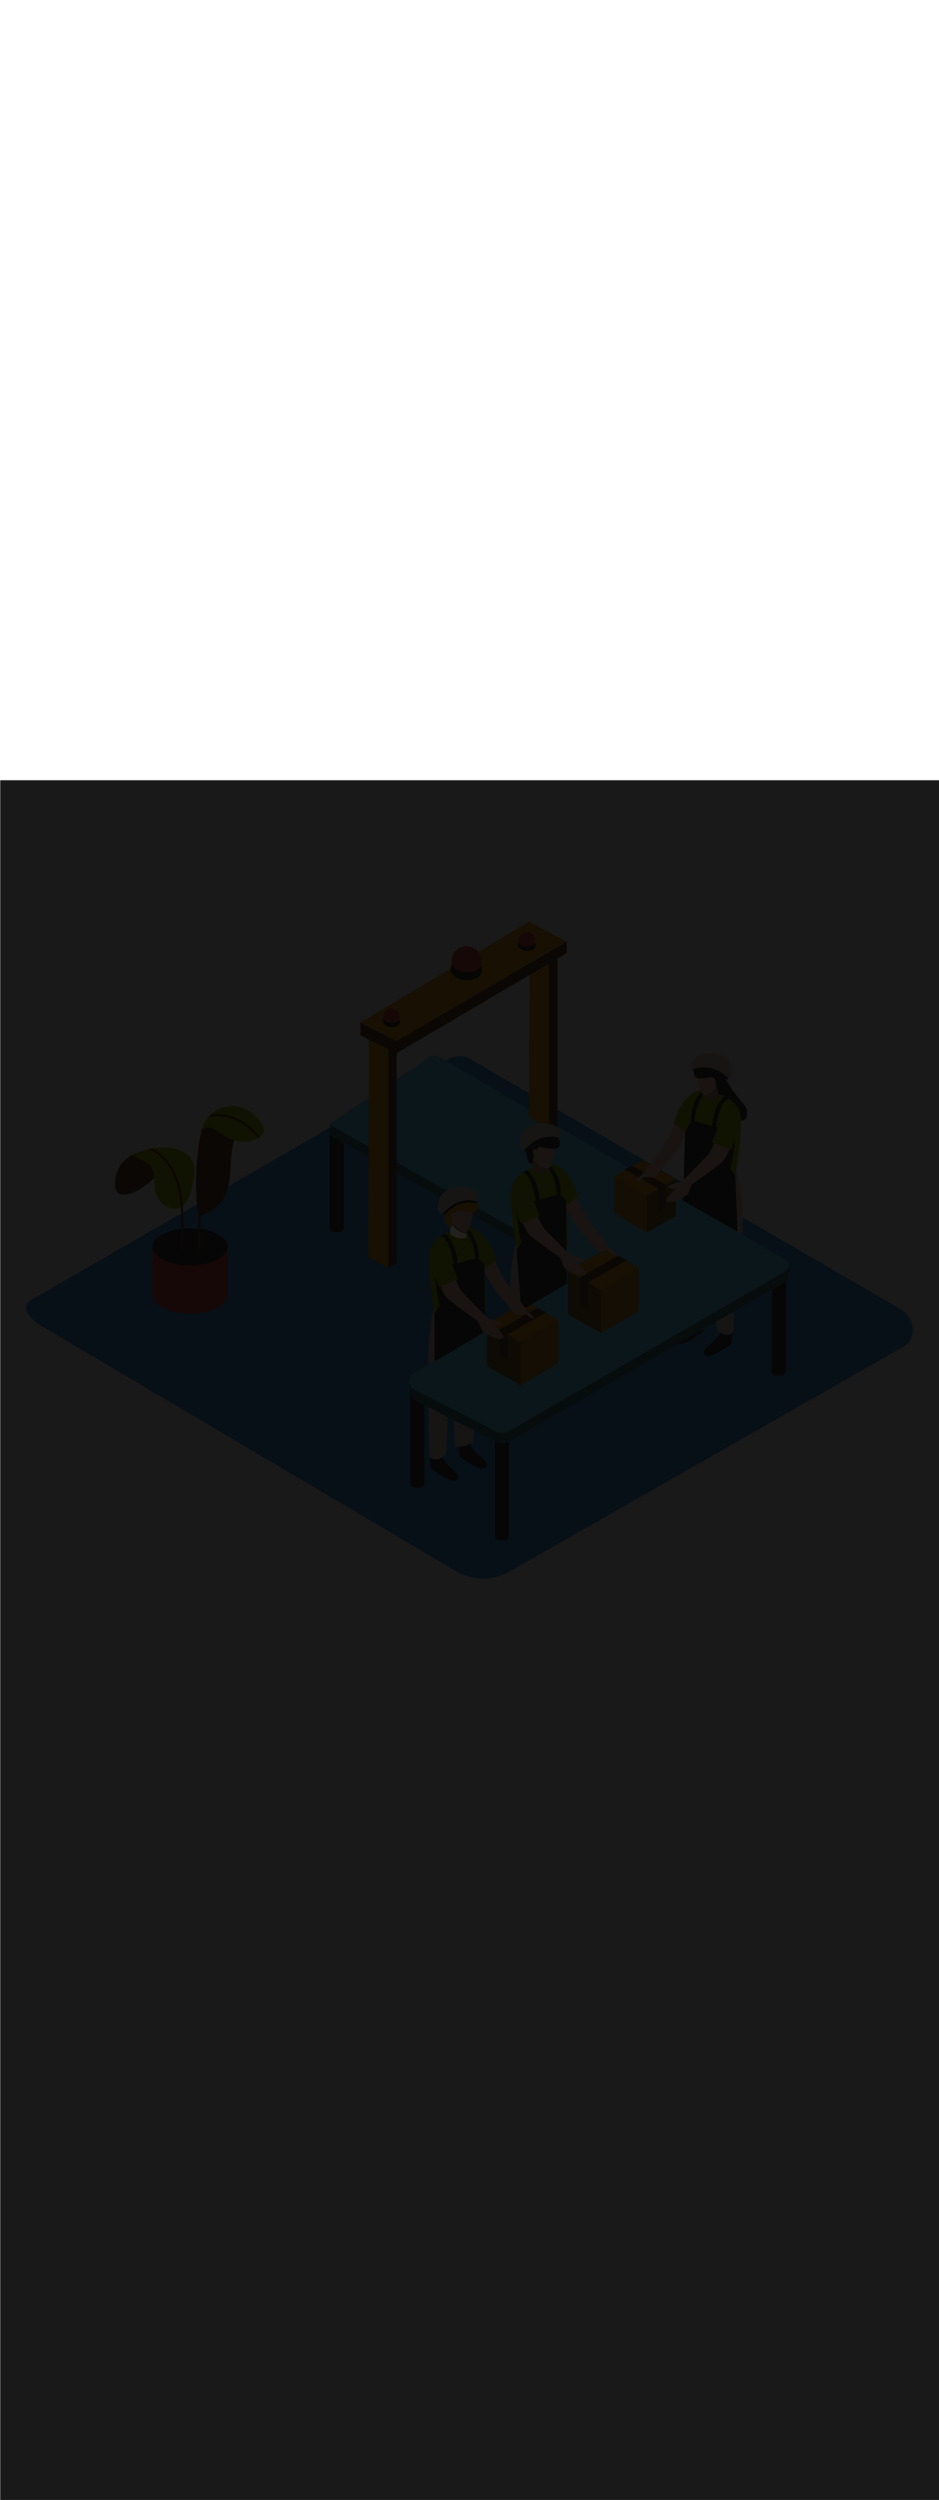 <ns0:svg xmlns:ns0="http://www.w3.org/2000/svg" version="1.1" id="Layer_1" x="0px" y="0px" viewBox="0 0 500 500" style="width: 188px;" xml:space="preserve" data-imageid="factory-worker-58" imageName="Factory Worker" class="illustrations_image"><ns0:defs><ns0:mask id="spotlight-mask"><ns0:rect x="0" y="0" width="100%" height="100%" fill="white" opacity="0.9" /><ns0:style type="text/css" fill="black" /><ns0:style type="text/css" style="" fill="black" /><ns0:path class="st17_factory-worker-58" d="M 243.655 243.578 L 243.694 243.59 L 243.698 243.591 L 243.737 243.603 L 243.741 243.604 L 243.78 243.616 L 243.784 243.617 L 243.824 243.628 L 243.827 243.629 L 243.867 243.639 L 243.87 243.64 L 243.91 243.651 L 243.914 243.652 L 243.954 243.662 L 243.957 243.663 L 243.997 243.673 L 244 243.674 L 244.04 243.683 L 244.044 243.684 L 244.084 243.693 L 244.087 243.694 L 244.127 243.703 L 244.131 243.704 L 244.171 243.712 L 244.175 243.713 L 244.215 243.722 L 244.218 243.722 L 244.258 243.73 L 244.262 243.731 L 244.302 243.739 L 244.306 243.74 L 244.346 243.747 L 244.349 243.748 L 244.39 243.755 L 244.393 243.756 L 244.434 243.763 L 244.437 243.763 L 244.477 243.77 L 244.481 243.77 L 244.521 243.777 L 244.525 243.777 L 244.565 243.783 L 244.569 243.784 L 244.609 243.79 L 244.613 243.79 L 244.653 243.796 L 244.657 243.796 L 244.697 243.801 L 244.701 243.802 L 244.741 243.807 L 244.745 243.807 L 244.786 243.812 L 244.789 243.812 L 244.83 243.817 L 244.833 243.817 L 244.874 243.821 L 244.877 243.822 L 244.918 243.826 L 244.921 243.826 L 244.962 243.83 L 244.966 243.83 L 245.007 243.833 L 245.01 243.833 L 245.051 243.836 L 245.054 243.837 L 245.095 243.84 L 245.099 243.84 L 245.14 243.842 L 245.143 243.843 L 245.184 243.845 L 245.187 243.845 L 245.228 243.847 L 245.232 243.847 L 245.273 243.849 L 245.276 243.849 L 245.317 243.851 L 245.32 243.851 L 245.362 243.852 L 245.365 243.852 L 245.406 243.853 L 245.409 243.853 L 245.451 243.854 L 245.454 243.854 L 245.495 243.854 L 245.498 243.854 L 245.54 243.855 L 245.543 243.855 L 245.584 243.855 L 245.587 243.855 L 245.629 243.854 L 245.632 243.854 L 245.673 243.854 L 245.676 243.854 L 245.718 243.853 L 245.721 243.853 L 245.762 243.852 L 245.765 243.852 L 245.807 243.85 L 245.81 243.85 L 245.852 243.849 L 245.854 243.849 L 245.896 243.847 L 245.899 243.847 L 245.941 243.845 L 245.944 243.845 L 245.985 243.842 L 245.988 243.842 L 246.03 243.84 L 246.033 243.84 L 246.075 243.837 L 246.077 243.837 L 246.119 243.834 L 246.122 243.834 L 246.164 243.83 L 246.167 243.83 L 246.209 243.827 L 246.211 243.826 L 246.253 243.823 L 246.256 243.823 L 246.298 243.819 L 246.301 243.818 L 246.343 243.814 L 246.345 243.814 L 246.387 243.81 L 246.39 243.809 L 246.432 243.805 L 246.435 243.804 L 246.477 243.8 L 246.479 243.799 L 246.521 243.794 L 246.524 243.794 L 246.566 243.789 L 246.568 243.788 L 246.611 243.783 L 246.613 243.783 L 246.655 243.777 L 246.658 243.776 L 246.7 243.771 L 246.702 243.77 L 246.745 243.764 L 246.747 243.764 L 246.789 243.757 L 246.792 243.757 L 246.834 243.75 L 246.836 243.75 L 246.879 243.743 L 246.881 243.743 L 246.923 243.736 L 246.926 243.735 L 246.968 243.728 L 246.97 243.728 L 247.012 243.72 L 247.015 243.72 L 247.057 243.712 L 247.059 243.712 L 247.102 243.704 L 247.104 243.703 L 247.146 243.695 L 247.149 243.695 L 247.191 243.686 L 247.193 243.686 L 247.236 243.677 L 247.238 243.677 L 247.28 243.668 L 247.282 243.668 L 247.325 243.659 L 247.327 243.658 L 247.369 243.649 L 247.372 243.649 L 247.414 243.639 L 247.416 243.639 L 247.458 243.629 L 247.461 243.629 L 247.503 243.619 L 247.505 243.619 L 247.547 243.609 L 247.55 243.608 L 247.592 243.598 L 247.594 243.598 L 247.637 243.587 L 247.639 243.587 L 247.681 243.576 L 247.683 243.576 L 247.725 243.565 L 247.728 243.565 L 247.77 243.554 L 247.772 243.553 L 247.814 243.542 L 247.816 243.541 L 247.859 243.53 L 247.861 243.53 L 247.903 243.518 L 247.905 243.518 L 247.948 243.506 L 247.95 243.505 L 247.992 243.494 L 247.994 243.493 L 248.036 243.481 L 248.084 243.465 L 248.129 243.445 L 248.172 243.42 L 248.212 243.39 L 248.25 243.357 L 248.283 243.321 L 248.313 243.281 L 248.339 243.239 L 248.361 243.194 L 248.378 243.147 L 248.39 243.099 L 248.398 243.05 L 248.4 243 L 248.4 242.932 L 248.4 241.002 L 248.323 241.029 L 248.283 241.041 L 248.195 241.064 L 248.151 241.074 L 248.062 241.088 L 248.017 241.094 L 247.927 241.1 L 247.881 241.102 L 247.79 241.1 L 247.761 241.098 L 247.669 241.091 L 247.658 241.09 L 247.565 241.081 L 247.555 241.08 L 247.46 241.068 L 247.45 241.067 L 247.354 241.053 L 247.345 241.052 L 247.247 241.036 L 247.238 241.034 L 247.14 241.016 L 247.131 241.014 L 247.031 240.994 L 247.022 240.992 L 246.922 240.97 L 246.913 240.968 L 246.812 240.944 L 246.804 240.942 L 246.701 240.915 L 246.693 240.913 L 246.589 240.885 L 246.581 240.883 L 246.477 240.852 L 246.469 240.85 L 246.364 240.817 L 246.357 240.815 L 246.25 240.78 L 246.243 240.778 L 246.136 240.741 L 246.129 240.739 L 246.021 240.7 L 246.015 240.698 L 245.906 240.657 L 245.9 240.654 L 245.79 240.612 L 245.784 240.609 L 245.674 240.564 L 245.668 240.562 L 245.558 240.515 L 245.551 240.512 L 245.441 240.464 L 245.435 240.461 L 245.323 240.411 L 245.317 240.408 L 245.206 240.355 L 245.2 240.353 L 245.088 240.298 L 245.082 240.295 L 244.97 240.239 L 244.964 240.236 L 244.851 240.178 L 244.846 240.175 L 244.733 240.115 L 244.728 240.112 L 244.615 240.05 L 244.609 240.047 L 244.496 239.983 L 244.491 239.98 L 244.378 239.915 L 244.373 239.912 L 244.259 239.844 L 244.254 239.841 L 244.141 239.772 L 244.136 239.769 L 244.023 239.697 L 244.018 239.694 L 243.905 239.621 L 243.9 239.618 L 243.787 239.543 L 243.782 239.54 L 243.669 239.464 L 243.665 239.46 L 243.552 239.382 L 243.547 239.379 L 243.435 239.299 L 243.431 239.295 L 243.319 239.213 L 243.314 239.21 L 243.203 239.126 L 243.198 239.123 L 243.087 239.038 L 243.083 239.034 L 242.972 238.947 L 242.968 238.944 L 242.858 238.855 L 242.853 238.851 L 242.744 238.761 L 242.739 238.757 L 242.631 238.665 L 242.626 238.661 L 242.519 238.568 L 242.514 238.564 L 242.407 238.469 L 242.402 238.465 L 242.296 238.368 L 242.292 238.364 L 242.186 238.265 L 242.182 238.261 L 242.077 238.161 L 242.073 238.157 L 241.969 238.055 L 241.965 238.051 L 241.862 237.948 L 241.858 237.943 L 241.756 237.838 L 241.752 237.834 L 241.651 237.728 L 241.647 237.723 L 241.548 237.615 L 241.543 237.61 L 241.445 237.501 L 241.441 237.496 L 241.344 237.385 L 241.339 237.38 L 241.244 237.268 L 241.239 237.263 L 241.145 237.149 L 241.141 237.144 L 241.048 237.028 L 241.044 237.023 L 240.952 236.906 L 240.948 236.901 L 240.858 236.783 L 240.854 236.777 L 240.765 236.657 L 240.761 236.652 L 240.674 236.531 L 240.67 236.525 L 240.646 236.491 L 240.646 236.494 L 240.639 236.533 L 240.633 236.572 L 240.627 236.612 L 240.621 236.651 L 240.615 236.691 L 240.609 236.73 L 240.603 236.77 L 240.597 236.809 L 240.592 236.849 L 240.586 236.889 L 240.581 236.929 L 240.576 236.968 L 240.57 237.008 L 240.565 237.048 L 240.561 237.088 L 240.556 237.128 L 240.551 237.168 L 240.547 237.209 L 240.542 237.249 L 240.538 237.289 L 240.534 237.329 L 240.53 237.37 L 240.526 237.41 L 240.522 237.451 L 240.518 237.491 L 240.515 237.532 L 240.511 237.572 L 240.508 237.613 L 240.505 237.654 L 240.502 237.695 L 240.499 237.736 L 240.493 237.784 L 240.482 237.831 L 240.468 237.877 L 240.448 237.921 L 240.425 237.963 L 240.398 238.003 L 240.367 238.04 L 240.332 238.074 L 240.295 238.104 L 240.255 238.13 L 240.212 238.153 L 240.167 238.171 L 240.158 238.174 L 240.159 238.174 L 240.15 238.177 L 240.142 238.18 L 240.134 238.183 L 240.126 238.185 L 240.118 238.188 L 240.11 238.191 L 240.102 238.194 L 240.094 238.196 L 240.086 238.199 L 240.078 238.202 L 240.07 238.205 L 240.062 238.208 L 240.054 238.21 L 240.046 238.213 L 240.038 238.216 L 240.03 238.219 L 240.022 238.222 L 240.014 238.225 L 240.005 238.228 L 239.997 238.23 L 239.989 238.233 L 239.981 238.236 L 239.973 238.239 L 239.965 238.242 L 239.957 238.245 L 239.948 238.248 L 239.94 238.251 L 239.932 238.254 L 239.924 238.257 L 239.923 238.257 L 239.916 238.26 L 239.915 238.26 L 239.907 238.263 L 239.907 238.263 L 239.899 238.265 L 239.898 238.266 L 239.891 238.268 L 239.89 238.269 L 239.882 238.271 L 239.881 238.272 L 239.874 238.274 L 239.873 238.275 L 239.865 238.277 L 239.864 238.278 L 239.856 238.28 L 239.855 238.28 L 239.848 238.283 L 239.847 238.283 L 239.839 238.286 L 239.838 238.286 L 239.83 238.289 L 239.829 238.289 L 239.822 238.292 L 239.82 238.292 L 239.813 238.295 L 239.811 238.295 L 239.804 238.298 L 239.802 238.298 L 239.795 238.301 L 239.793 238.301 L 239.786 238.303 L 239.784 238.304 L 239.777 238.306 L 239.775 238.307 L 239.768 238.309 L 239.766 238.31 L 239.758 238.312 L 239.757 238.312 L 239.749 238.315 L 239.747 238.315 L 239.74 238.318 L 239.738 238.318 L 239.731 238.32 L 239.729 238.321 L 239.721 238.323 L 239.719 238.324 L 239.712 238.326 L 239.71 238.326 L 239.702 238.329 L 239.7 238.329 L 239.692 238.331 L 239.69 238.332 L 239.683 238.334 L 239.68 238.334 L 239.673 238.337 L 239.671 238.337 L 239.663 238.339 L 239.661 238.34 L 239.653 238.342 L 239.651 238.342 L 239.643 238.344 L 239.641 238.345 L 239.633 238.347 L 239.631 238.347 L 239.623 238.349 L 239.62 238.35 L 239.613 238.352 L 239.61 238.352 L 239.602 238.354 L 239.6 238.355 L 239.592 238.356 L 239.589 238.357 L 239.582 238.359 L 239.579 238.359 L 239.571 238.361 L 239.568 238.362 L 239.562 238.363 L 239.564 238.397 L 239.569 238.459 L 239.574 238.522 L 239.579 238.585 L 239.584 238.647 L 239.589 238.71 L 239.595 238.773 L 239.6 238.835 L 239.605 238.898 L 239.61 238.96 L 239.615 239.023 L 239.62 239.086 L 239.625 239.148 L 239.63 239.211 L 239.635 239.274 L 239.64 239.336 L 239.645 239.399 L 239.65 239.461 L 239.655 239.524 L 239.66 239.587 L 239.665 239.649 L 239.67 239.712 L 239.675 239.775 L 239.68 239.837 L 239.685 239.9 L 239.691 239.962 L 239.696 240.025 L 239.701 240.088 L 239.706 240.15 L 239.711 240.213 L 239.716 240.276 L 239.721 240.338 L 239.726 240.401 L 239.731 240.463 L 239.736 240.526 L 239.741 240.589 L 239.746 240.651 L 239.751 240.714 L 239.756 240.777 L 239.761 240.839 L 239.766 240.902 L 239.771 240.964 L 239.776 241.027 L 239.781 241.09 L 239.786 241.152 L 239.792 241.215 L 239.797 241.278 L 239.802 241.34 L 239.808 241.391 L 239.82 241.441 L 239.837 241.489 L 239.859 241.535 L 239.885 241.579 L 239.916 241.62 L 239.95 241.657 L 239.989 241.691 L 240.019 241.715 L 240.021 241.717 L 240.051 241.741 L 240.053 241.742 L 240.083 241.766 L 240.085 241.767 L 240.116 241.791 L 240.118 241.793 L 240.148 241.816 L 240.15 241.818 L 240.181 241.841 L 240.183 241.842 L 240.214 241.866 L 240.216 241.867 L 240.247 241.891 L 240.249 241.892 L 240.28 241.915 L 240.282 241.916 L 240.313 241.939 L 240.315 241.941 L 240.346 241.964 L 240.348 241.965 L 240.38 241.988 L 240.382 241.989 L 240.413 242.012 L 240.415 242.013 L 240.447 242.035 L 240.449 242.037 L 240.481 242.059 L 240.482 242.06 L 240.515 242.083 L 240.516 242.084 L 240.549 242.106 L 240.55 242.107 L 240.583 242.129 L 240.584 242.131 L 240.617 242.153 L 240.619 242.154 L 240.651 242.176 L 240.653 242.177 L 240.686 242.198 L 240.687 242.2 L 240.72 242.221 L 240.722 242.222 L 240.755 242.244 L 240.756 242.245 L 240.789 242.266 L 240.791 242.267 L 240.824 242.289 L 240.826 242.29 L 240.859 242.311 L 240.861 242.312 L 240.894 242.333 L 240.896 242.334 L 240.929 242.355 L 240.931 242.356 L 240.965 242.377 L 240.966 242.378 L 241 242.398 L 241.002 242.399 L 241.036 242.42 L 241.037 242.421 L 241.071 242.441 L 241.073 242.442 L 241.107 242.463 L 241.108 242.464 L 241.143 242.484 L 241.144 242.485 L 241.178 242.505 L 241.18 242.506 L 241.214 242.526 L 241.216 242.527 L 241.25 242.547 L 241.252 242.548 L 241.287 242.567 L 241.288 242.568 L 241.323 242.588 L 241.325 242.589 L 241.359 242.608 L 241.361 242.609 L 241.396 242.628 L 241.397 242.629 L 241.432 242.648 L 241.434 242.649 L 241.469 242.668 L 241.471 242.669 L 241.506 242.688 L 241.507 242.689 L 241.542 242.708 L 241.544 242.709 L 241.579 242.727 L 241.581 242.728 L 241.616 242.747 L 241.618 242.748 L 241.653 242.766 L 241.655 242.767 L 241.691 242.785 L 241.692 242.786 L 241.728 242.804 L 241.73 242.805 L 241.765 242.823 L 241.767 242.824 L 241.803 242.842 L 241.804 242.843 L 241.84 242.861 L 241.842 242.862 L 241.878 242.879 L 241.88 242.88 L 241.916 242.898 L 241.917 242.898 L 241.954 242.916 L 241.955 242.917 L 241.991 242.934 L 241.993 242.935 L 242.029 242.952 L 242.031 242.953 L 242.067 242.97 L 242.069 242.971 L 242.106 242.988 L 242.107 242.988 L 242.144 243.005 L 242.145 243.006 L 242.182 243.023 L 242.184 243.023 L 242.221 243.04 L 242.222 243.041 L 242.259 243.057 L 242.261 243.058 L 242.298 243.074 L 242.299 243.075 L 242.336 243.091 L 242.338 243.092 L 242.375 243.108 L 242.377 243.109 L 242.414 243.125 L 242.415 243.125 L 242.453 243.141 L 242.454 243.142 L 242.492 243.158 L 242.493 243.158 L 242.531 243.174 L 242.532 243.175 L 242.57 243.19 L 242.571 243.191 L 242.609 243.206 L 242.611 243.207 L 242.648 243.222 L 242.65 243.223 L 242.688 243.238 L 242.689 243.239 L 242.727 243.254 L 242.729 243.254 L 242.766 243.269 L 242.768 243.27 L 242.806 243.284 L 242.808 243.285 L 242.846 243.3 L 242.847 243.3 L 242.885 243.315 L 242.887 243.315 L 242.925 243.33 L 242.927 243.33 L 242.965 243.345 L 242.966 243.345 L 243.005 243.359 L 243.006 243.36 L 243.045 243.374 L 243.046 243.375 L 243.085 243.389 L 243.086 243.389 L 243.125 243.403 L 243.126 243.403 L 243.165 243.417 L 243.167 243.418 L 243.205 243.431 L 243.207 243.432 L 243.246 243.445 L 243.247 243.446 L 243.286 243.459 L 243.288 243.46 L 243.326 243.473 L 243.328 243.473 L 243.367 243.486 L 243.369 243.487 L 243.407 243.5 L 243.409 243.5 L 243.448 243.513 L 243.45 243.514 L 243.489 243.526 L 243.49 243.527 L 243.53 243.539 L 243.531 243.54 L 243.57 243.552 L 243.572 243.553 L 243.611 243.565 L 243.613 243.565 L 243.652 243.578 L 243.655 243.578 L 243.655 243.578 Z" id="element_191" fill="black" /><ns0:path class="st17_factory-worker-58" d="M 243.655 243.578 L 243.694 243.59 L 243.698 243.591 L 243.737 243.603 L 243.741 243.604 L 243.78 243.616 L 243.784 243.617 L 243.824 243.628 L 243.827 243.629 L 243.867 243.639 L 243.87 243.64 L 243.91 243.651 L 243.914 243.652 L 243.954 243.662 L 243.957 243.663 L 243.997 243.673 L 244 243.674 L 244.04 243.683 L 244.044 243.684 L 244.084 243.693 L 244.087 243.694 L 244.127 243.703 L 244.131 243.704 L 244.171 243.712 L 244.175 243.713 L 244.215 243.722 L 244.218 243.722 L 244.258 243.73 L 244.262 243.731 L 244.302 243.739 L 244.306 243.74 L 244.346 243.747 L 244.349 243.748 L 244.39 243.755 L 244.393 243.756 L 244.434 243.763 L 244.437 243.763 L 244.477 243.77 L 244.481 243.77 L 244.521 243.777 L 244.525 243.777 L 244.565 243.783 L 244.569 243.784 L 244.609 243.79 L 244.613 243.79 L 244.653 243.796 L 244.657 243.796 L 244.697 243.801 L 244.701 243.802 L 244.741 243.807 L 244.745 243.807 L 244.786 243.812 L 244.789 243.812 L 244.83 243.817 L 244.833 243.817 L 244.874 243.821 L 244.877 243.822 L 244.918 243.826 L 244.921 243.826 L 244.962 243.83 L 244.966 243.83 L 245.007 243.833 L 245.01 243.833 L 245.051 243.836 L 245.054 243.837 L 245.095 243.84 L 245.099 243.84 L 245.14 243.842 L 245.143 243.843 L 245.184 243.845 L 245.187 243.845 L 245.228 243.847 L 245.232 243.847 L 245.273 243.849 L 245.276 243.849 L 245.317 243.851 L 245.32 243.851 L 245.362 243.852 L 245.365 243.852 L 245.406 243.853 L 245.409 243.853 L 245.451 243.854 L 245.454 243.854 L 245.495 243.854 L 245.498 243.854 L 245.54 243.855 L 245.543 243.855 L 245.584 243.855 L 245.587 243.855 L 245.629 243.854 L 245.632 243.854 L 245.673 243.854 L 245.676 243.854 L 245.718 243.853 L 245.721 243.853 L 245.762 243.852 L 245.765 243.852 L 245.807 243.85 L 245.81 243.85 L 245.852 243.849 L 245.854 243.849 L 245.896 243.847 L 245.899 243.847 L 245.941 243.845 L 245.944 243.845 L 245.985 243.842 L 245.988 243.842 L 246.03 243.84 L 246.033 243.84 L 246.075 243.837 L 246.077 243.837 L 246.119 243.834 L 246.122 243.834 L 246.164 243.83 L 246.167 243.83 L 246.209 243.827 L 246.211 243.826 L 246.253 243.823 L 246.256 243.823 L 246.298 243.819 L 246.301 243.818 L 246.343 243.814 L 246.345 243.814 L 246.387 243.81 L 246.39 243.809 L 246.432 243.805 L 246.435 243.804 L 246.477 243.8 L 246.479 243.799 L 246.521 243.794 L 246.524 243.794 L 246.566 243.789 L 246.568 243.788 L 246.611 243.783 L 246.613 243.783 L 246.655 243.777 L 246.658 243.776 L 246.7 243.771 L 246.702 243.77 L 246.745 243.764 L 246.747 243.764 L 246.789 243.757 L 246.792 243.757 L 246.834 243.75 L 246.836 243.75 L 246.879 243.743 L 246.881 243.743 L 246.923 243.736 L 246.926 243.735 L 246.968 243.728 L 246.97 243.728 L 247.012 243.72 L 247.015 243.72 L 247.057 243.712 L 247.059 243.712 L 247.102 243.704 L 247.104 243.703 L 247.146 243.695 L 247.149 243.695 L 247.191 243.686 L 247.193 243.686 L 247.236 243.677 L 247.238 243.677 L 247.28 243.668 L 247.282 243.668 L 247.325 243.659 L 247.327 243.658 L 247.369 243.649 L 247.372 243.649 L 247.414 243.639 L 247.416 243.639 L 247.458 243.629 L 247.461 243.629 L 247.503 243.619 L 247.505 243.619 L 247.547 243.609 L 247.55 243.608 L 247.592 243.598 L 247.594 243.598 L 247.637 243.587 L 247.639 243.587 L 247.681 243.576 L 247.683 243.576 L 247.725 243.565 L 247.728 243.565 L 247.77 243.554 L 247.772 243.553 L 247.814 243.542 L 247.816 243.541 L 247.859 243.53 L 247.861 243.53 L 247.903 243.518 L 247.905 243.518 L 247.948 243.506 L 247.95 243.505 L 247.992 243.494 L 247.994 243.493 L 248.036 243.481 L 248.084 243.465 L 248.129 243.445 L 248.172 243.42 L 248.212 243.39 L 248.25 243.357 L 248.283 243.321 L 248.313 243.281 L 248.339 243.239 L 248.361 243.194 L 248.378 243.147 L 248.39 243.099 L 248.398 243.05 L 248.4 243 L 248.4 242.932 L 248.4 241.002 L 248.323 241.029 L 248.283 241.041 L 248.195 241.064 L 248.151 241.074 L 248.062 241.088 L 248.017 241.094 L 247.927 241.1 L 247.881 241.102 L 247.79 241.1 L 247.761 241.098 L 247.669 241.091 L 247.658 241.09 L 247.565 241.081 L 247.555 241.08 L 247.46 241.068 L 247.45 241.067 L 247.354 241.053 L 247.345 241.052 L 247.247 241.036 L 247.238 241.034 L 247.14 241.016 L 247.131 241.014 L 247.031 240.994 L 247.022 240.992 L 246.922 240.97 L 246.913 240.968 L 246.812 240.944 L 246.804 240.942 L 246.701 240.915 L 246.693 240.913 L 246.589 240.885 L 246.581 240.883 L 246.477 240.852 L 246.469 240.85 L 246.364 240.817 L 246.357 240.815 L 246.25 240.78 L 246.243 240.778 L 246.136 240.741 L 246.129 240.739 L 246.021 240.7 L 246.015 240.698 L 245.906 240.657 L 245.9 240.654 L 245.79 240.612 L 245.784 240.609 L 245.674 240.564 L 245.668 240.562 L 245.558 240.515 L 245.551 240.512 L 245.441 240.464 L 245.435 240.461 L 245.323 240.411 L 245.317 240.408 L 245.206 240.355 L 245.2 240.353 L 245.088 240.298 L 245.082 240.295 L 244.97 240.239 L 244.964 240.236 L 244.851 240.178 L 244.846 240.175 L 244.733 240.115 L 244.728 240.112 L 244.615 240.05 L 244.609 240.047 L 244.496 239.983 L 244.491 239.98 L 244.378 239.915 L 244.373 239.912 L 244.259 239.844 L 244.254 239.841 L 244.141 239.772 L 244.136 239.769 L 244.023 239.697 L 244.018 239.694 L 243.905 239.621 L 243.9 239.618 L 243.787 239.543 L 243.782 239.54 L 243.669 239.464 L 243.665 239.46 L 243.552 239.382 L 243.547 239.379 L 243.435 239.299 L 243.431 239.295 L 243.319 239.213 L 243.314 239.21 L 243.203 239.126 L 243.198 239.123 L 243.087 239.038 L 243.083 239.034 L 242.972 238.947 L 242.968 238.944 L 242.858 238.855 L 242.853 238.851 L 242.744 238.761 L 242.739 238.757 L 242.631 238.665 L 242.626 238.661 L 242.519 238.568 L 242.514 238.564 L 242.407 238.469 L 242.402 238.465 L 242.296 238.368 L 242.292 238.364 L 242.186 238.265 L 242.182 238.261 L 242.077 238.161 L 242.073 238.157 L 241.969 238.055 L 241.965 238.051 L 241.862 237.948 L 241.858 237.943 L 241.756 237.838 L 241.752 237.834 L 241.651 237.728 L 241.647 237.723 L 241.548 237.615 L 241.543 237.61 L 241.445 237.501 L 241.441 237.496 L 241.344 237.385 L 241.339 237.38 L 241.244 237.268 L 241.239 237.263 L 241.145 237.149 L 241.141 237.144 L 241.048 237.028 L 241.044 237.023 L 240.952 236.906 L 240.948 236.901 L 240.858 236.783 L 240.854 236.777 L 240.765 236.657 L 240.761 236.652 L 240.674 236.531 L 240.67 236.525 L 240.646 236.491 L 240.646 236.494 L 240.639 236.533 L 240.633 236.572 L 240.627 236.612 L 240.621 236.651 L 240.615 236.691 L 240.609 236.73 L 240.603 236.77 L 240.597 236.809 L 240.592 236.849 L 240.586 236.889 L 240.581 236.929 L 240.576 236.968 L 240.57 237.008 L 240.565 237.048 L 240.561 237.088 L 240.556 237.128 L 240.551 237.168 L 240.547 237.209 L 240.542 237.249 L 240.538 237.289 L 240.534 237.329 L 240.53 237.37 L 240.526 237.41 L 240.522 237.451 L 240.518 237.491 L 240.515 237.532 L 240.511 237.572 L 240.508 237.613 L 240.505 237.654 L 240.502 237.695 L 240.499 237.736 L 240.493 237.784 L 240.482 237.831 L 240.468 237.877 L 240.448 237.921 L 240.425 237.963 L 240.398 238.003 L 240.367 238.04 L 240.332 238.074 L 240.295 238.104 L 240.255 238.13 L 240.212 238.153 L 240.167 238.171 L 240.158 238.174 L 240.159 238.174 L 240.15 238.177 L 240.142 238.18 L 240.134 238.183 L 240.126 238.185 L 240.118 238.188 L 240.11 238.191 L 240.102 238.194 L 240.094 238.196 L 240.086 238.199 L 240.078 238.202 L 240.07 238.205 L 240.062 238.208 L 240.054 238.21 L 240.046 238.213 L 240.038 238.216 L 240.03 238.219 L 240.022 238.222 L 240.014 238.225 L 240.005 238.228 L 239.997 238.23 L 239.989 238.233 L 239.981 238.236 L 239.973 238.239 L 239.965 238.242 L 239.957 238.245 L 239.948 238.248 L 239.94 238.251 L 239.932 238.254 L 239.924 238.257 L 239.923 238.257 L 239.916 238.26 L 239.915 238.26 L 239.907 238.263 L 239.907 238.263 L 239.899 238.265 L 239.898 238.266 L 239.891 238.268 L 239.89 238.269 L 239.882 238.271 L 239.881 238.272 L 239.874 238.274 L 239.873 238.275 L 239.865 238.277 L 239.864 238.278 L 239.856 238.28 L 239.855 238.28 L 239.848 238.283 L 239.847 238.283 L 239.839 238.286 L 239.838 238.286 L 239.83 238.289 L 239.829 238.289 L 239.822 238.292 L 239.82 238.292 L 239.813 238.295 L 239.811 238.295 L 239.804 238.298 L 239.802 238.298 L 239.795 238.301 L 239.793 238.301 L 239.786 238.303 L 239.784 238.304 L 239.777 238.306 L 239.775 238.307 L 239.768 238.309 L 239.766 238.31 L 239.758 238.312 L 239.757 238.312 L 239.749 238.315 L 239.747 238.315 L 239.74 238.318 L 239.738 238.318 L 239.731 238.32 L 239.729 238.321 L 239.721 238.323 L 239.719 238.324 L 239.712 238.326 L 239.71 238.326 L 239.702 238.329 L 239.7 238.329 L 239.692 238.331 L 239.69 238.332 L 239.683 238.334 L 239.68 238.334 L 239.673 238.337 L 239.671 238.337 L 239.663 238.339 L 239.661 238.34 L 239.653 238.342 L 239.651 238.342 L 239.643 238.344 L 239.641 238.345 L 239.633 238.347 L 239.631 238.347 L 239.623 238.349 L 239.62 238.35 L 239.613 238.352 L 239.61 238.352 L 239.602 238.354 L 239.6 238.355 L 239.592 238.356 L 239.589 238.357 L 239.582 238.359 L 239.579 238.359 L 239.571 238.361 L 239.568 238.362 L 239.562 238.363 L 239.564 238.397 L 239.569 238.459 L 239.574 238.522 L 239.579 238.585 L 239.584 238.647 L 239.589 238.71 L 239.595 238.773 L 239.6 238.835 L 239.605 238.898 L 239.61 238.96 L 239.615 239.023 L 239.62 239.086 L 239.625 239.148 L 239.63 239.211 L 239.635 239.274 L 239.64 239.336 L 239.645 239.399 L 239.65 239.461 L 239.655 239.524 L 239.66 239.587 L 239.665 239.649 L 239.67 239.712 L 239.675 239.775 L 239.68 239.837 L 239.685 239.9 L 239.691 239.962 L 239.696 240.025 L 239.701 240.088 L 239.706 240.15 L 239.711 240.213 L 239.716 240.276 L 239.721 240.338 L 239.726 240.401 L 239.731 240.463 L 239.736 240.526 L 239.741 240.589 L 239.746 240.651 L 239.751 240.714 L 239.756 240.777 L 239.761 240.839 L 239.766 240.902 L 239.771 240.964 L 239.776 241.027 L 239.781 241.09 L 239.786 241.152 L 239.792 241.215 L 239.797 241.278 L 239.802 241.34 L 239.808 241.391 L 239.82 241.441 L 239.837 241.489 L 239.859 241.535 L 239.885 241.579 L 239.916 241.62 L 239.95 241.657 L 239.989 241.691 L 240.019 241.715 L 240.021 241.717 L 240.051 241.741 L 240.053 241.742 L 240.083 241.766 L 240.085 241.767 L 240.116 241.791 L 240.118 241.793 L 240.148 241.816 L 240.15 241.818 L 240.181 241.841 L 240.183 241.842 L 240.214 241.866 L 240.216 241.867 L 240.247 241.891 L 240.249 241.892 L 240.28 241.915 L 240.282 241.916 L 240.313 241.939 L 240.315 241.941 L 240.346 241.964 L 240.348 241.965 L 240.38 241.988 L 240.382 241.989 L 240.413 242.012 L 240.415 242.013 L 240.447 242.035 L 240.449 242.037 L 240.481 242.059 L 240.482 242.06 L 240.515 242.083 L 240.516 242.084 L 240.549 242.106 L 240.55 242.107 L 240.583 242.129 L 240.584 242.131 L 240.617 242.153 L 240.619 242.154 L 240.651 242.176 L 240.653 242.177 L 240.686 242.198 L 240.687 242.2 L 240.72 242.221 L 240.722 242.222 L 240.755 242.244 L 240.756 242.245 L 240.789 242.266 L 240.791 242.267 L 240.824 242.289 L 240.826 242.29 L 240.859 242.311 L 240.861 242.312 L 240.894 242.333 L 240.896 242.334 L 240.929 242.355 L 240.931 242.356 L 240.965 242.377 L 240.966 242.378 L 241 242.398 L 241.002 242.399 L 241.036 242.42 L 241.037 242.421 L 241.071 242.441 L 241.073 242.442 L 241.107 242.463 L 241.108 242.464 L 241.143 242.484 L 241.144 242.485 L 241.178 242.505 L 241.18 242.506 L 241.214 242.526 L 241.216 242.527 L 241.25 242.547 L 241.252 242.548 L 241.287 242.567 L 241.288 242.568 L 241.323 242.588 L 241.325 242.589 L 241.359 242.608 L 241.361 242.609 L 241.396 242.628 L 241.397 242.629 L 241.432 242.648 L 241.434 242.649 L 241.469 242.668 L 241.471 242.669 L 241.506 242.688 L 241.507 242.689 L 241.542 242.708 L 241.544 242.709 L 241.579 242.727 L 241.581 242.728 L 241.616 242.747 L 241.618 242.748 L 241.653 242.766 L 241.655 242.767 L 241.691 242.785 L 241.692 242.786 L 241.728 242.804 L 241.73 242.805 L 241.765 242.823 L 241.767 242.824 L 241.803 242.842 L 241.804 242.843 L 241.84 242.861 L 241.842 242.862 L 241.878 242.879 L 241.88 242.88 L 241.916 242.898 L 241.917 242.898 L 241.954 242.916 L 241.955 242.917 L 241.991 242.934 L 241.993 242.935 L 242.029 242.952 L 242.031 242.953 L 242.067 242.97 L 242.069 242.971 L 242.106 242.988 L 242.107 242.988 L 242.144 243.005 L 242.145 243.006 L 242.182 243.023 L 242.184 243.023 L 242.221 243.04 L 242.222 243.041 L 242.259 243.057 L 242.261 243.058 L 242.298 243.074 L 242.299 243.075 L 242.336 243.091 L 242.338 243.092 L 242.375 243.108 L 242.377 243.109 L 242.414 243.125 L 242.415 243.125 L 242.453 243.141 L 242.454 243.142 L 242.492 243.158 L 242.493 243.158 L 242.531 243.174 L 242.532 243.175 L 242.57 243.19 L 242.571 243.191 L 242.609 243.206 L 242.611 243.207 L 242.648 243.222 L 242.65 243.223 L 242.688 243.238 L 242.689 243.239 L 242.727 243.254 L 242.729 243.254 L 242.766 243.269 L 242.768 243.27 L 242.806 243.284 L 242.808 243.285 L 242.846 243.3 L 242.847 243.3 L 242.885 243.315 L 242.887 243.315 L 242.925 243.33 L 242.927 243.33 L 242.965 243.345 L 242.966 243.345 L 243.005 243.359 L 243.006 243.36 L 243.045 243.374 L 243.046 243.375 L 243.085 243.389 L 243.086 243.389 L 243.125 243.403 L 243.126 243.403 L 243.165 243.417 L 243.167 243.418 L 243.205 243.431 L 243.207 243.432 L 243.246 243.445 L 243.247 243.446 L 243.286 243.459 L 243.288 243.46 L 243.326 243.473 L 243.328 243.473 L 243.367 243.486 L 243.369 243.487 L 243.407 243.5 L 243.409 243.5 L 243.448 243.513 L 243.45 243.514 L 243.489 243.526 L 243.49 243.527 L 243.53 243.539 L 243.531 243.54 L 243.57 243.552 L 243.572 243.553 L 243.611 243.565 L 243.613 243.565 L 243.652 243.578 L 243.655 243.578 L 243.655 243.578 Z" id="element_191" style="" fill="black" /></ns0:mask></ns0:defs><ns0:style type="text/css">
	.st0_factory-worker-58{fill:#4AA4E8;}
	.st1_factory-worker-58{fill:#473E39;}
	.st2_factory-worker-58{fill:#E0D6CD;}
	.st3_factory-worker-58{opacity:0.63;fill:url(#SVGID_1_);enable-background:new    ;}
	.st4_factory-worker-58{fill:#68E1FD;}
	.st5_factory-worker-58{opacity:0.61;fill:#3A3935;enable-background:new    ;}
	.st6_factory-worker-58{fill:#EDA421;}
	.st7_factory-worker-58{fill:#754C24;}
	.st8_factory-worker-58{fill:#E05342;}
	.st9_factory-worker-58{fill:#3A3935;}
	.st10_factory-worker-58{opacity:0.63;fill:url(#SVGID_00000002357216511214276740000009219274794042331277_);enable-background:new    ;}
	.st11_factory-worker-58{opacity:0.5;fill:#3A3935;enable-background:new    ;}
	.st12_factory-worker-58{opacity:0.2;fill:#3A3935;enable-background:new    ;}
	.st13_factory-worker-58{opacity:0.63;fill:url(#SVGID_00000062879558210823061030000003876816625058579846_);enable-background:new    ;}
	.st14_factory-worker-58{opacity:0.63;fill:url(#SVGID_00000107563316759563581290000009093506711244094644_);enable-background:new    ;}
	.st15_factory-worker-58{fill:#FFC8A9;}
	.st16_factory-worker-58{fill:#A2C609;}
	.st17_factory-worker-58{opacity:0.3;fill:#3A3935;enable-background:new    ;}
	.st18_factory-worker-58{opacity:0.63;fill:url(#SVGID_00000084514778806881865860000017573732512895611789_);enable-background:new    ;}
</ns0:style>
<ns0:path id="field_factory-worker-58" class="st0_factory-worker-58" d="M243,421L23.1,291c-7-3.9-13-10.4-6.2-14.6l220.7-127.2c3.3-2.1,8.3-3.4,11.7-1.4l230.8,134&#10;&#09;c7,4.1,8.3,15.4,1.2,19.5L272,420.7C263.1,426,252,426.1,243,421z" />
<ns0:g id="factory-workers_factory-worker-58">
	<ns0:path class="st1_factory-worker-58" d="M367.8,275.6c0,0,1.1,11,0.5,12.2c-1.4,2.3-3.2,4.3-5.3,5.9c-2.1,1.7-4.9,4.5-1.9,6s12-5.5,12.9-5.9&#10;&#09;&#09;s1-12.4,1-12.4" />
	<ns0:path class="st1_factory-worker-58" d="M383,282c0,0,1.1,11,0.5,12.2c-1.5,2.2-3.3,4.3-5.4,5.9c-2.1,1.7-4.9,4.5-1.9,6s12-5.5,12.9-5.9s1-12.4,1-12.4&#10;&#09;&#09;" />
	<ns0:path class="st2_factory-worker-58" d="M390.9,234.7c0.2,5,0.2,10.1-0.1,15.4c0,0.4,0.1,0.8,0.4,1.1c-0.3,17.3-0.6,42.1-0.6,42.5c0,0.6-5.4,3.7-9.1-2&#10;&#09;&#09;l-4.4-41.5l-0.4,38.2c0,0-6,3.5-9.6-2.8l-2.7-57.9L390.9,234.7z" />
	<ns0:path class="st1_factory-worker-58" d="M371.8,267.1c0,0,1.1,11,0.5,12.2c-1.5,2.3-3.3,4.3-5.3,6c-2.1,1.7-4.9,4.5-1.9,6s12-5.5,12.9-5.9&#10;&#09;&#09;s1-12.4,1-12.4" />
	<ns0:path class="st2_factory-worker-58" d="M380.7,278l2.5-46.6l1.8,43.8c2.2-1.5,4.4-2.9,6.5-4.5c1.1-5.9,2.3-11.8,3.4-17.7c0.3-9.4,1.1-18.9,0.2-28.3&#10;&#09;&#09;l-26.9-5.4l2.7,57.9c2,1.5,4.3,2.5,6.8,2.8C378.7,279.3,379.7,278.7,380.7,278z" />
	<ns0:path class="st1_factory-worker-58" d="M295.1,305.9c0,0-1.1,11-0.5,12.2c1.5,2.2,3.3,4.2,5.3,5.9c2.1,1.7,4.9,4.5,1.9,6s-12-5.5-12.9-5.9&#10;&#09;&#09;s-1-12.3-1-12.3" />
	<ns0:path class="st1_factory-worker-58" d="M280,312.2c0,0-1.1,11-0.5,12.2c1.5,2.3,3.3,4.3,5.3,6c2.1,1.7,4.9,4.5,1.9,6s-12-5.5-12.9-5.9s-1-12.3-1-12.3&#10;&#09;&#09;" />
	<ns0:path class="st2_factory-worker-58" d="M271.7,267.6c-0.2,5,0.2,7.5,0.5,12.8c0,0.4-0.1,0.8-0.4,1.1c0.3,17.3,0.6,42.1,0.6,42.5c0,0.6,5.4,3.7,9.1-2&#10;&#09;&#09;l2.2-51.8l2.6,48.5c3.5,0.4,6.9-0.7,9.7-2.8l2.7-57.9L271.7,267.6z" />
	
		<ns0:linearGradient id="SVGID_1_-factory-worker-58" gradientUnits="userSpaceOnUse" x1="227.899" y1="97.151" x2="407.789" y2="216.521" gradientTransform="matrix(1 0 0 -1 0 502)">
		<ns0:stop offset="0" style="stop-color:#4AA4E8;stop-opacity:0" />
		<ns0:stop offset="0.99" style="stop-color:#754C24" />
	</ns0:linearGradient>
	<ns0:polyline class="st3_factory-worker-58" points="219.4,375.8 268.5,404.5 417.4,313.8 368.6,286.5 &#09;" />
	<ns0:path class="st1_factory-worker-58" d="M251.2,341.9c0,0-1.1,11-0.5,12.2c1.5,2.2,3.3,4.3,5.3,5.9c2.1,1.7,4.9,4.5,1.9,6.1s-12-5.5-12.9-5.9&#10;&#09;&#09;s-0.9-12.3-0.9-12.3" />
	<ns0:path class="st1_factory-worker-58" d="M236,348.3c0,0-1.1,11-0.5,12.2c1.5,2.3,3.3,4.3,5.3,6c2.1,1.7,4.9,4.5,1.9,6s-12-5.5-12.9-5.9s-1-12.3-1-12.3&#10;&#09;&#09;" />
	<ns0:path class="st2_factory-worker-58" d="M228.2,301c-0.2,5-0.2,10.1,0.1,15.4c0,0.4-0.1,0.8-0.4,1.1c0.3,17.3,0.6,42.1,0.6,42.5c0,0.6,5.4,3.7,9.1-2&#10;&#09;&#09;l2.2-51.8l2.6,48.5c3.5,0.4,6.9-0.7,9.7-2.8l2.7-57.9L228.2,301z" />
	<ns0:path class="st1_factory-worker-58" d="M177.9,184.2h2.9c1.3,0,2.3,1,2.3,2.3v51.7c0,1.3-1,2.3-2.3,2.3h-2.9c-1.3,0-2.3-1-2.3-2.3v-51.7&#10;&#09;&#09;C175.6,185.2,176.6,184.2,177.9,184.2z" />
	<ns0:path class="st1_factory-worker-58" d="M220.8,320.1h2.9c1.3,0,2.3,1,2.3,2.3v51.7c0,1.3-1,2.3-2.3,2.3h-2.9c-1.3,0-2.3-1-2.3-2.3v-51.7&#10;&#09;&#09;C218.4,321.2,219.5,320.1,220.8,320.1z" />
	<ns0:path class="st1_factory-worker-58" d="M265.8,344.9h2.9c1.3,0,2.3,1,2.3,2.3v54.9c0,1.3-1,2.3-2.3,2.3h-2.9c-1.3,0-2.3-1-2.3-2.3v-54.9&#10;&#09;&#09;C263.5,346,264.5,344.9,265.8,344.9z" />
	<ns0:path class="st1_factory-worker-58" d="M413.3,257.3h2.9c1.3,0,2.3,1,2.3,2.3v54.9c0,1.3-1,2.3-2.3,2.3h-2.9c-1.3,0-2.3-1-2.3-2.3v-54.9&#10;&#09;&#09;C411,258.3,412,257.3,413.3,257.3z" />
	<ns0:polygon class="st4_factory-worker-58 targetColor" points="420,258.2 420,263.6 417.4,265.6 416.4,259.5 &#09;" style="fill: rgb(104, 225, 253);" />
	<ns0:polygon class="st5_factory-worker-58" points="420,258.2 420,263.6 417.4,265.6 416.4,259.5 &#09;" />
	<ns0:path class="st4_factory-worker-58 targetColor" d="M418.2,260.5L227.1,148.7c-16.9,11.5-34.1,22.7-51.2,33.9v6.4l132.4,74.4c1.7,0.9,2.3,3.1,1.3,4.8&#10;&#09;&#09;c-0.3,0.5-0.7,1-1.3,1.3l-87.6,51.4l-2.6-1.5v5.8c0,0.2,0,0.3,0,0.5v0.8h0.1c0.3,1.5,1.3,2.7,2.6,3.4l43.4,22.1&#10;&#09;&#09;c2.2,1.1,4.8,1,6.9-0.2l147.1-84.9c1.7-1,2.3-3.1,1.3-4.8C419.2,261.3,418.8,260.8,418.2,260.5z" style="fill: rgb(104, 225, 253);" />
	<ns0:path class="st5_factory-worker-58" d="M418.2,260.5L227.1,148.7c-16.9,11.5-34.1,22.7-51.2,33.9v6.4l132.4,74.4c1.7,0.9,2.3,3.1,1.3,4.8&#10;&#09;&#09;c-0.3,0.5-0.7,1-1.3,1.3l-87.6,51.4l-2.6-1.5v5.8c0,0.2,0,0.3,0,0.5v0.8h0.1c0.3,1.5,1.3,2.7,2.6,3.4l43.4,22.1&#10;&#09;&#09;c2.2,1.1,4.8,1,6.9-0.2l147.1-84.9c1.7-1,2.3-3.1,1.3-4.8C419.2,261.3,418.8,260.8,418.2,260.5z" />
	<ns0:path class="st4_factory-worker-58 targetColor" d="M418.2,255.2l-184.6-108c-1.4-0.8-3.1-0.8-4.5,0.1c-17.6,12-35.4,23.7-53.2,35.3v1L308.3,258&#10;&#09;&#09;c1.7,0.9,2.3,3.1,1.3,4.8c-0.3,0.5-0.7,1-1.3,1.3l-87.8,51.5c-2.4,1.4-3.2,4.4-1.8,6.8c0.5,0.8,1.2,1.5,2.1,2l43.4,22.1&#10;&#09;&#09;c2.2,1.1,4.8,1,6.9-0.2l147.1-84.9c1.7-1,2.3-3.1,1.3-4.8C419.2,256,418.8,255.5,418.2,255.2z" style="fill: rgb(104, 225, 253);" />
	<ns0:path class="st6_factory-worker-58" d="M296.8,188.1V93.5L282,97.9l-0.3,81.6C286.7,182.5,291.8,185.1,296.8,188.1z" />
	<ns0:path class="st7_factory-worker-58" d="M296.8,188.1V93.5l-4.5,1.3v90.7C293.8,186.3,295.3,187.2,296.8,188.1z" />
	<ns0:polygon class="st6_factory-worker-58" points="191.9,129.1 211.2,138.9 301.5,85.9 281.7,75.3 &#09;" />
	<ns0:polygon class="st7_factory-worker-58" points="211.2,145.3 301.8,92.1 301.8,85.9 211.2,138.9 &#09;" />
	<ns0:polygon class="st6_factory-worker-58" points="196.5,134.7 196.1,253.9 206.7,259.7 211.2,257 211.2,138.9 &#09;" />
	<ns0:polygon class="st7_factory-worker-58" points="206.7,259.7 206.7,138.9 211.2,141.3 211.2,257 &#09;" />
	<ns0:circle class="st8_factory-worker-58" cx="208.3" cy="125.9" r="4.4" />
	<ns0:path class="st9_factory-worker-58" d="M204,126.7c0,0,0.4,2.3,4.4,2.4c4.2,0.1,4.3-2,4.3-2c0.3,0.7,0.3,1.4,0.2,2.1c-0.3,1.1-1.5,2.3-4.4,2.3&#10;&#09;&#09;c-1.7,0.1-3.3-0.7-4.4-2C203.6,128.6,203.6,127.6,204,126.7z" />
	<ns0:circle class="st8_factory-worker-58" cx="248.4" cy="96.4" r="8" />
	<ns0:path class="st9_factory-worker-58" d="M240.5,97.9c0,0.1,0.7,4.1,7.9,4.3c7.5,0.2,7.7-3.6,7.7-3.6c0.5,1.2,0.6,2.5,0.3,3.8c-0.5,1.9-2.7,4.1-8,4.1&#10;&#09;&#09;c-3.1,0.1-6-1.2-7.9-3.7C239.2,100.8,240.5,97.9,240.5,97.9z" />
	<ns0:polygon class="st7_factory-worker-58" points="191.9,129.1 191.9,135.9 211.2,145.3 211.2,138.9 &#09;" />
	<ns0:circle class="st8_factory-worker-58" cx="280.5" cy="85.3" r="4.4" />
	<ns0:path class="st9_factory-worker-58" d="M276.1,86.1c0,0,0.4,2.3,4.4,2.4c4.2,0.1,4.3-2,4.3-2c0.3,0.7,0.3,1.4,0.2,2.1c-0.3,1.1-1.5,2.3-4.4,2.3&#10;&#09;&#09;c-1.7,0.1-3.3-0.7-4.4-2C275.7,88,275.7,87,276.1,86.1z" />
	
		<ns0:linearGradient id="SVGID_00000124131632111508491960000006013261234445777280_-factory-worker-58" gradientUnits="userSpaceOnUse" x1="365.742" y1="249.598" x2="350.792" y2="271.348" gradientTransform="matrix(1 0 0 -1 0 502)">
		<ns0:stop offset="0" style="stop-color:#4AA4E8;stop-opacity:0" />
		<ns0:stop offset="0.99" style="stop-color:#754C24" />
	</ns0:linearGradient>
	<ns0:path style="opacity:0.63;fill:url(#SVGID_00000124131632111508491960000006013261234445777280_);enable-background:new    ;" d="&#10;&#09;&#09;M356.6,227l-18.1,10.6l15.7,9.2l18.1-9.7C367.1,233.6,361.9,230.3,356.6,227z" />
	<ns0:polyline class="st6_factory-worker-58" points="359.8,212.2 359.8,231.9 344.4,240.7 327.1,230.4 327.1,210.8 &#09;" />
	<ns0:polyline class="st11_factory-worker-58" points="359.8,212.2 359.8,231.9 344.4,240.7 327.1,230.4 327.1,210.8 &#09;" />
	<ns0:polygon class="st6_factory-worker-58" points="359.8,212.2 342,202.1 327.1,210.8 344.4,221 &#09;" />
	<ns0:polygon class="st6_factory-worker-58" points="344.4,221 344.4,240.7 327.1,230.4 327.1,210.8 &#09;" />
	<ns0:polygon class="st12_factory-worker-58" points="344.4,221 344.4,240.7 327.1,230.4 327.1,210.8 &#09;" />
	<ns0:polygon class="st7_factory-worker-58" points="354.2,215.1 336.4,205 332.7,207.2 350.3,217.3 350.3,229.4 354.2,227.4 &#09;" />
	
		<ns0:linearGradient id="SVGID_00000163752388722065511110000010695988412360062125_-factory-worker-58" gradientUnits="userSpaceOnUse" x1="301.172" y1="167.238" x2="283.282" y2="193.279" gradientTransform="matrix(1 0 0 -1 0 502)">
		<ns0:stop offset="0" style="stop-color:#4AA4E8;stop-opacity:0" />
		<ns0:stop offset="0.99" style="stop-color:#754C24" />
	</ns0:linearGradient>
	<ns0:path style="opacity:0.63;fill:url(#SVGID_00000163752388722065511110000010695988412360062125_);enable-background:new    ;" d="&#10;&#09;&#09;M290.2,304.3L268.5,317l18.8,11l21.7-11.6C302.7,312.3,296.5,308.3,290.2,304.3z" />
	<ns0:polyline class="st6_factory-worker-58" points="259.4,289 259.4,311.8 277.2,322 297.2,310.1 297.2,287.3 &#09;" />
	<ns0:polyline class="st11_factory-worker-58" points="259.4,289 259.4,311.8 277.2,322 297.2,310.1 297.2,287.3 &#09;" />
	<ns0:polygon class="st6_factory-worker-58" points="259.4,289 280,277.3 297.2,287.3 277.2,299.2 &#09;" />
	<ns0:polygon class="st6_factory-worker-58" points="277.2,299.2 277.2,322 297.2,310.1 297.2,287.3 &#09;" />
	<ns0:polygon class="st12_factory-worker-58" points="277.2,299.2 277.2,322 297.2,310.1 297.2,287.3 &#09;" />
	<ns0:polygon class="st7_factory-worker-58" points="265.8,292.4 286.4,280.7 290.8,283.2 270.3,294.9 270.3,308.9 265.8,306.5 &#09;" />
	
		<ns0:linearGradient id="SVGID_00000065755235189220674860000009540863709748096169_-factory-worker-58" gradientUnits="userSpaceOnUse" x1="344.073" y1="194.965" x2="326.183" y2="220.995" gradientTransform="matrix(1 0 0 -1 0 502)">
		<ns0:stop offset="0" style="stop-color:#4AA4E8;stop-opacity:0" />
		<ns0:stop offset="0.99" style="stop-color:#754C24" />
	</ns0:linearGradient>
	<ns0:path style="opacity:0.63;fill:url(#SVGID_00000065755235189220674860000009540863709748096169_);enable-background:new    ;" d="&#10;&#09;&#09;M333.1,276.6l-21.7,12.7l18.8,11l21.6-11.6C345.6,284.6,339.4,280.5,333.1,276.6z" />
	<ns0:polyline class="st6_factory-worker-58" points="302.3,261.3 302.3,284.1 320.1,294.2 340.2,282.4 340.2,259.6 &#09;" />
	<ns0:polyline class="st11_factory-worker-58" points="302.3,261.3 302.3,284.1 320.1,294.2 340.2,282.4 340.2,259.6 &#09;" />
	<ns0:polygon class="st6_factory-worker-58" points="302.3,261.3 322.9,249.5 340.2,259.6 320.1,271.4 &#09;" />
	<ns0:polygon class="st6_factory-worker-58" points="320.1,271.4 320.1,294.2 340.2,282.4 340.2,259.6 &#09;" />
	<ns0:polygon class="st12_factory-worker-58" points="320.1,271.4 320.1,294.2 340.2,282.4 340.2,259.6 &#09;" />
	<ns0:polygon class="st7_factory-worker-58" points="308.8,264.6 329.4,252.9 333.7,255.5 313.2,267.2 313.2,281.2 308.8,278.8 &#09;" />
	<ns0:path class="st15_factory-worker-58" d="M306.3,220.6c0,0,5.7,11.9,7.8,14.4s10.2,13.6,10.2,13.6s4.1,3,3.2,3.9s-3.8-2.1-3.8-2.1l-5.7,0.3&#10;&#09;&#09;c0,0-8.9-10.9-10.9-13.2s-7.4-13-7.4-13" />
	<ns0:path class="st2_factory-worker-58" d="M274.7,245.7c0,0.1,0,0.2,0,0.3c-1.7,7.1-2.7,14.3-3,21.6c9.5,3.6,20.9-1.1,28.6-8.8L274.7,245.7z" />
	<ns0:path class="st16_factory-worker-58" d="M284.9,205.9c0,0-10,2.4-12.3,10.2s3,36.3,3,36.3s16.1,6.1,26.8-4.3c0,0,0-39.9-6-43.1&#10;&#09;&#09;C291.9,202.6,284.9,205.9,284.9,205.9z" />
	<ns0:path class="st16_factory-worker-58" d="M295.7,204.7c0,0,8.5,2.9,12.1,17.4c0,0-5.9,3.7-8.1,4.5" />
	<ns0:path class="st1_factory-worker-58" d="M301.5,223.4l-2.9-2.4c0-13.1-7.9-17.9-7.9-17.9l-0.8,0.7c5.9,5.9,7,16.4,6.5,16.8s-9.1,2.6-9.1,2.6&#10;&#09;&#09;c-0.1-1.7-0.3-3.4-0.7-5.1c-0.3-1.4-0.8-2.8-1.4-4.2c-0.5-1.1-1-2.2-1.7-3.2c-0.5-0.8-1-1.5-1.6-2.2c-0.2-0.4-0.6-0.6-1-0.8&#10;&#09;&#09;c-0.2-0.1-0.3-0.1-0.5-0.1c-0.7,0.4-1.4,0.8-2.1,1.3c4.9,0.4,6.9,14.8,6.9,14.8s-2.5,0.2-1.6,7.1s-8.6,19-8.6,19l2.6,32.3&#10;&#09;&#09;l24.1-14.1L301.5,223.4z" />
	<ns0:path class="st9_factory-worker-58" d="M281.6,236.6l-7.3-11.9l0.3,3.5c0,0,0.1,0.1,0.1,0.2c0.7,3.6,1.5,10.7,1.7,11.7l1.2,6l4.6-6.6L281.6,236.6z" />
	<ns0:path class="st15_factory-worker-58" d="M284.9,228.4c0,0,2.9,8.2,5.1,10.5s13.6,14,14,14.1s7.2,1.2,6.9,2.6s-4.4,0.7-4.4,0.7s6.4,5.1,5.1,6.8&#10;&#09;&#09;s-10.7-2.3-11.4-4.2s-1.8-4.7-1.8-4.7s-15.5-10.8-17.1-12.9s-5.4-11.3-5.4-11.3S279.7,225.8,284.9,228.4z" />
	<ns0:path class="st16_factory-worker-58" d="M273.1,225.6c0,0,4.1,10,4.3,10.2s9-3.7,10-3.9l-4.6-11.3" />
	<ns0:path class="st15_factory-worker-58" d="M287.3,209.2c1.3,0.4,2.7,0.3,4-0.1v-6.7l-8.1-1.2l0.5,6.2C284.8,208.3,286,208.9,287.3,209.2z" />
	<ns0:path class="st17_factory-worker-58" d="M287.3,209.2c1.3,0.4,2.7,0.3,4-0.1v-6.7l-8.1-1.2l0.5,6.2C284.8,208.3,286,208.9,287.3,209.2z" />
	<ns0:path class="st15_factory-worker-58" d="M295.6,192.9c0.3,0.3-1.3,14.1-4.3,13.9s-8.4-4-8.4-9.4S291.9,188.2,295.6,192.9z" />
	<ns0:path class="st1_factory-worker-58" d="M291.1,186.7c-7.9-0.9-11.4,4.4-11.3,8s1.1,9.3,3,9.4c0.3,0,0.5-0.1,0.8-0.2c0.1-1.4,0.4-2.7,0.9-4&#10;&#09;&#09;c-0.5-0.9-1.3-2.5-0.2-3.2c0.4-0.4,1.1-0.3,1.4,0.1c0.1,0.1,0.1,0.1,0.1,0.2c0.1-1,1-1.8,2-1.8c0,0,7.2,1.7,9.2,0.5&#10;&#09;&#09;S298.9,187.6,291.1,186.7z" />
	<ns0:path class="st2_factory-worker-58" d="M287.8,182.6c-4.8,0.4-9.4,2.9-10.6,7.7s0.4,6.6,2.9,7.3c0,0,7.8-8.9,17.1-6.3c0.7,0.2,0.8-2.6,0.8-3&#10;&#09;&#09;c0.2-1.9-0.9-3.8-2.7-4.5C292.9,182.8,290.3,182.4,287.8,182.6z" />
	<ns0:path class="st9_factory-worker-58" d="M280,197.6l-0.9-0.3c0,0,6.8-10.1,18.5-7l-0.3,1.1c-3.3-0.8-6.8-0.5-10,0.8C284.6,193.5,282.1,195.3,280,197.6&#10;&#09;&#09;z" />
	<ns0:path class="st15_factory-worker-58" d="M262.8,254.4c0,0,5.6,11.9,7.8,14.4s10.2,13.6,10.2,13.6s4.1,3,3.2,3.9s-3.8-2.1-3.8-2.1l-5.7,0.3&#10;&#09;&#09;c0,0-8.9-10.9-10.9-13.2s-7.4-13-7.4-13" />
	<ns0:path class="st2_factory-worker-58" d="M231.2,279.5c0,0.1,0,0.2,0,0.3c-1.7,7.1-2.7,14.3-3,21.6c9.5,3.6,20.9-1.1,28.6-8.8L231.2,279.5z" />
	<ns0:path class="st16_factory-worker-58" d="M241.3,239.7c0,0-10,2.4-12.3,10.3s3,36.3,3,36.3s16.1,6.1,26.8-4.3c0,0,0-39.9-6-43.1&#10;&#09;&#09;C248.4,236.4,241.3,239.7,241.3,239.7z" />
	<ns0:path class="st16_factory-worker-58" d="M252.1,238.6c0,0,8.5,2.9,12.1,17.4c0,0-5.9,3.7-8.1,4.5" />
	<ns0:path class="st1_factory-worker-58" d="M257.9,257.2l-2.9-2.4c0-13.1-7.9-17.9-7.9-17.9l-0.8,0.7c5.9,5.9,7,16.4,6.5,16.8s-9.1,2.6-9.1,2.6&#10;&#09;&#09;c-0.1-1.7-0.3-3.4-0.8-5.1c-0.3-1.4-0.8-2.8-1.4-4.2c-0.5-1.1-1-2.2-1.7-3.2c-0.5-0.8-1-1.5-1.6-2.2c-0.2-0.4-0.6-0.6-0.9-0.8&#10;&#09;&#09;c-0.2-0.1-0.3-0.1-0.5-0.1c-0.7,0.4-1.4,0.8-2.1,1.3c4.9,0.4,6.9,14.8,6.9,14.8s-2.5,0.2-1.6,7.1s-8.6,19-8.6,19v25.6&#10;&#09;&#09;c-0.6,0.7,27.2-16,27.2-16L257.9,257.2z" />
	<ns0:path class="st9_factory-worker-58" d="M238.1,270.4l-7.3-11.9l0.3,3.5c0,0.1,0,0.1,0.1,0.2c0.7,3.6,1.5,10.7,1.7,11.7l1.2,6l4.6-6.6L238.1,270.4z" />
	<ns0:path class="st15_factory-worker-58" d="M241.3,262.2c0,0,2.9,8.2,5.1,10.5s13.6,14,14,14.1s7.2,1.2,6.8,2.5s-4.4,0.7-4.4,0.7s6.4,5.1,5.1,6.8&#10;&#09;&#09;s-10.7-2.3-11.4-4.2s-1.9-4.7-1.9-4.7s-15.5-10.8-17.1-12.9s-5.4-11.3-5.4-11.3S236.1,259.7,241.3,262.2z" />
	<ns0:path class="st16_factory-worker-58" d="M229.6,259.4c0,0,4.1,10,4.3,10.2s9-3.7,10-3.9l-4.6-11.3" />
	<ns0:path class="st15_factory-worker-58" d="M243.8,243.1c1.3,0.4,2.7,0.3,4.1-0.1v-6.7l-8.1-1.2l0.5,6.2C241.3,242.1,242.5,242.7,243.8,243.1z" />
	<ns0:path class="st17_factory-worker-58" d="M243.8,243.1c1.3,0.4,2.7,0.3,4.1-0.1v-6.7l-8.1-1.2l0.5,6.2C241.3,242.1,242.5,242.7,243.8,243.1z" />
	<ns0:path class="st15_factory-worker-58" d="M252.1,226.7c0.3,0.3-1.3,14.1-4.3,13.9s-8.4-4-8.4-9.4S248.4,222,252.1,226.7z" />
	<ns0:path class="st6_factory-worker-58" d="M247.5,220.5c-7.9-0.9-11.4,4.4-11.3,8s1.1,9.3,3,9.4c0.3,0,0.5-0.1,0.8-0.2c0.1-1.4,0.4-2.7,0.9-4&#10;&#09;&#09;c-0.5-0.9-1.3-2.5-0.2-3.2c0.4-0.3,1.1-0.3,1.4,0.1c0,0.1,0.1,0.1,0.1,0.2c0.1-1,1-1.8,2-1.8c0,0,7.2,1.7,9.2,0.5&#10;&#09;&#09;S255.4,221.4,247.5,220.5z" />
	<ns0:path class="st2_factory-worker-58" d="M244.2,216.4c-4.8,0.4-9.4,2.9-10.6,7.7s0.4,6.6,2.9,7.3c0,0,7.8-8.9,17.1-6.3c0.7,0.2,0.8-2.6,0.8-3&#10;&#09;&#09;c0.2-1.9-0.9-3.8-2.7-4.5C249.3,216.6,246.8,216.2,244.2,216.4z" />
	<ns0:path class="st9_factory-worker-58" d="M236.5,231.4l-0.9-0.3c0,0,6.8-10.1,18.5-7l-0.3,1.1c-3.3-0.8-6.8-0.5-10,0.8&#10;&#09;&#09;C241.1,227.3,238.6,229.2,236.5,231.4z" />
	<ns0:path class="st1_factory-worker-58" d="M386.5,158.5c0,0,1,3.2,5.1,8.6s7.1,6.9,6,11.9s-11.1-0.2-16.1-0.6s-6-8.1-5.4-11.8" />
	<ns0:path class="st15_factory-worker-58" d="M360.2,181.5c0,0-5.6,11.9-7.8,14.4s-10.2,13.6-10.2,13.6s-4.1,3-3.2,3.9s3.8-2.1,3.8-2.1l5.7,0.3&#10;&#09;&#09;c0,0,8.9-10.9,10.9-13.2s7.4-13,7.4-13" />
	<ns0:path class="st2_factory-worker-58" d="M366.2,219.7l25.8-13.3c1.5,7.2,2.6,14.5,3.3,21.8C385.8,232.3,374,227.5,366.2,219.7z" />
	<ns0:path class="st16_factory-worker-58" d="M381.7,166.8c0,0,10,2.4,12.3,10.2s-3,36.3-3,36.3s-16.1,6.1-26.8-4.3c0,0,0-39.9,6-43.1&#10;&#09;&#09;C374.6,163.6,381.7,166.8,381.7,166.8z" />
	<ns0:path class="st16_factory-worker-58" d="M370.8,165.6c0,0-8.4,2.9-12.1,17.4c0,0,5.9,3.7,8.1,4.5" />
	<ns0:path class="st1_factory-worker-58" d="M364.9,186.9l3-5.1c0-13.1,7.9-17.9,7.9-17.9l0.8,0.7c-5.9,5.9-7,16.4-6.5,16.8s9.1,2.6,9.1,2.6&#10;&#09;&#09;c0.1-1.7,0.3-3.4,0.7-5.1c0.3-1.4,0.8-2.8,1.4-4.2c0.5-1.1,1-2.2,1.7-3.2c0.5-0.8,1-1.5,1.6-2.2c0.2-0.4,0.6-0.6,1-0.8&#10;&#09;&#09;c0.1,0,0.4-0.1,0.5-0.1c0.7,0.4,1.4,0.8,2.1,1.3c-4.9,0.4-6.9,14.8-6.9,14.8s2.5,0.2,1.6,7.1s8.6,19,8.6,19l1.2,29.6l-29-16.4&#10;&#09;&#09;L364.9,186.9z" />
	<ns0:path class="st15_factory-worker-58" d="M374.7,163.3L374.7,163.3c0.2,0.3,0.4,0.5,0.4,0.8c0.5,2.1,0.9,4.2,1.3,6.3c0.8,0.1,1.6,0,2.4-0.2&#10;&#09;&#09;c1.3-0.3,2.5-1,3.5-1.9l0.5-6.2L374.7,163.3z" />
	<ns0:path class="st17_factory-worker-58" d="M374.7,163.3L374.7,163.3c0.2,0.3,0.4,0.5,0.4,0.8c0.5,2.1,0.9,4.2,1.3,6.3c0.8,0.1,1.6,0,2.4-0.2&#10;&#09;&#09;c1.3-0.3,2.5-1,3.5-1.9l0.5-6.2L374.7,163.3z" />
	<ns0:path class="st15_factory-worker-58" d="M370.9,153.8c-0.3,0.3,1.3,14.1,4.3,13.8s8.4-4,8.4-9.4S374.6,149.1,370.9,153.8z" />
	<ns0:path class="st9_factory-worker-58" d="M384.9,197.5l7.3-11.9l-0.3,3.5c0,0.1-0.1,0.1-0.1,0.2c-0.7,3.6-1.5,10.7-1.7,11.7l-1.2,6l-4.6-6.6&#10;&#09;&#09;L384.9,197.5z" />
	<ns0:path class="st15_factory-worker-58" d="M381.7,189.3c0,0-2.9,8.2-5.1,10.5s-13.6,14-14,14.1s-7.2,1.2-6.8,2.6s4.4,0.7,4.4,0.7s-6.4,5.1-5.1,6.9&#10;&#09;&#09;s10.7-2.3,11.4-4.2s1.8-4.7,1.8-4.7s15.5-10.8,17.1-12.9s5.4-11.2,5.4-11.2S386.8,186.8,381.7,189.3z" />
	<ns0:path class="st16_factory-worker-58" d="M393.4,186.5c0,0-4.1,10-4.3,10.2s-9-3.7-10-3.9l4.6-11.3" />
	<ns0:path class="st1_factory-worker-58" d="M386.7,155.7c0-3.6-3.5-8.9-11.3-8c-2.1,0.1-4.1,1.1-5.6,2.6c0,0.6-0.1,1.1-0.1,1.7c-0.1,0.1-0.2,0.3-0.2,0.5&#10;&#09;&#09;c0,1.4-0.2,3.7,0.5,5c0,0.2,0.1,0.3,0.2,0.4c0.9,1.1,2.5,0.9,3.8,0.8c1-0.1,1.9-0.3,2.9-0.4c1.5-0.3,3-0.8,4,1.3&#10;&#09;&#09;c0.2,0.7,0.3,1.5,0.3,2.3c0,1.5,0.6,3,1.5,4.2c0.5,0.6,1.4-0.3,0.9-0.9c0,0-0.1-0.1-0.1-0.1h0.1C385.6,165,386.7,159.3,386.7,155.7&#10;&#09;&#09;z" />
	<ns0:path class="st2_factory-worker-58" d="M377.8,145.2c4.8-0.1,9.7,1.8,11.4,6.5s0.3,6.6-2,7.6c0,0-8.7-8-17.7-4.4c-0.6,0.3-1.1-2.6-1.1-2.9&#10;&#09;&#09;c-0.4-1.9,0.5-3.8,2.2-4.8C372.8,146,375.3,145.3,377.8,145.2z" />
	<ns0:path class="st9_factory-worker-58" d="M387.2,159.3l0.8-0.4c0,0-7.9-9.2-19.2-4.9l0.5,1.1c3.2-1.2,6.8-1.3,10.1-0.3&#10;&#09;&#09;C382.2,155.8,384.8,157.3,387.2,159.3z" />
</ns0:g>
<ns0:g id="plant_factory-worker-58">
	
		<ns0:linearGradient id="SVGID_00000003812231763729820960000014645287591334753443_-factory-worker-58" gradientUnits="userSpaceOnUse" x1="60.289" y1="206.676" x2="88.219" y2="224.586" gradientTransform="matrix(1 0 0 -1 0 502)">
		<ns0:stop offset="0" style="stop-color:#4AA4E8;stop-opacity:0" />
		<ns0:stop offset="0.99" style="stop-color:#754C24" />
	</ns0:linearGradient>
	<ns0:path style="opacity:0.63;fill:url(#SVGID_00000003812231763729820960000014645287591334753443_);enable-background:new    ;" d="&#10;&#09;&#09;M68.8,307.1l49.6-28.1l-31.2-17.8l-50,27.9C47.8,295,58.3,301.1,68.8,307.1z" />
	<ns0:polyline class="st8_factory-worker-58" points="81.1,248.3 81.1,273 121.2,273 121.2,248.3 &#09;" />
	<ns0:ellipse class="st1_factory-worker-58" cx="101.2" cy="248.3" rx="20" ry="9.9" />
	<ns0:ellipse class="st8_factory-worker-58" cx="101.2" cy="274" rx="20" ry="9.9" />
	<ns0:path class="st7_factory-worker-58" d="M123.6,190.7c-4.2-1.7-10.1-7.5-15.2-7.3c-1.9,4.8-2.5,10.4-3.1,15.2c-1,8.4-1.2,16.9-0.6,25.4&#10;&#09;&#09;c0.1,1.9,0.3,3.8,0.5,5.6c0,0.6,0.2,1.1,0.4,1.6v19.6c0,0.3,0.3,0.6,0.6,0.6c0.3,0,0.6-0.3,0.6-0.6c0-6.3,0-12.6,0-18.9&#10;&#09;&#09;c2-0.7,3.9-1.5,5.7-2.6c3.8-2.4,6.6-5.9,8.1-10.1c3.2-9,1.2-19.1,4.3-28C124.5,191,124.1,190.9,123.6,190.7z" />
	<ns0:path class="st16_factory-worker-58" d="M114.9,175.9c-2.4,1.4-4.4,3.4-5.7,5.9c-0.4,0.5-0.7,1.1-0.9,1.7l-0.2,0.4l0,0c-0.4,1-0.7,2.1-1,3.1&#10;&#09;&#09;c0.5-0.8,1.2-1.4,2.1-1.7c1.1-0.5,2.2-0.6,3.3-0.3c1.1,0.4,2.1,1,3.1,1.6c1.4,0.9,2.8,1.8,4.2,2.7c6.6,4.2,15.5,4.6,20.6-1.5&#10;&#09;&#09;c0.1-0.2,0.1-0.5,0.2-0.7C141.5,183,129.6,167.4,114.9,175.9z" />
	<ns0:path class="st7_factory-worker-58" d="M137.6,190.5l0.8-0.6c0-0.2,0-0.3-0.2-0.5c-4-4.1-8.3-8.2-13.8-10.2c-3.9-1.5-8.2-1.9-12.3-1.2&#10;&#09;&#09;c-0.4,0.5-0.8,1.1-1.2,1.6c4.5-1.5,10.1-0.6,14.2,1.2c4.9,2.1,8.7,5.8,12.3,9.5C137.4,190.4,137.5,190.5,137.6,190.5z" />
	<ns0:path class="st7_factory-worker-58" d="M70.3,199.5c-5.9,3.1-9.5,9.4-9,16.1c0.5,11.8,20,0.3,25.1-9.7s6,4.2,6,4.2" />
	<ns0:path class="st16_factory-worker-58" d="M87.9,195.4c-3.7-0.1-7.3,0.4-10.8,1.5c-2.4,0.6-4.6,1.4-6.7,2.6c1.2,0.8,2.5,1.5,3.9,2.1&#10;&#09;&#09;c2.4,1,5,2.2,6.3,4.5c0.3,0.6,0.6,1.2,0.8,1.8c1.2,3.9,0.2,8.6,1.8,12.5c1.7,4.1,4.9,7.4,9.5,7.6c5.5,0.3,8-4.9,9.1-9.5&#10;&#09;&#09;s2.6-10.8,0.8-15.5C100.4,197.6,93.1,195.6,87.9,195.4z" />
	<ns0:path class="st7_factory-worker-58" d="M95.1,213.8c-2.3-7.5-7.2-14.5-14.3-17.8h-0.3l-0.3,0.1l-1.3,0.3c8.3,3.1,13.6,11.3,15.7,19.7&#10;&#09;&#09;c2.7,10.7,1.8,22.4,1.8,33.3c0,0.3,0.3,0.5,0.7,0.5c0.3,0,0.5-0.2,0.5-0.5C97.5,237.7,98.6,225.2,95.1,213.8z" />
</ns0:g>
<ns0:rect x="0" y="0" width="100%" height="100%" fill="black" mask="url(#spotlight-mask)" /><ns0:g id="highlighted-segment"><ns0:style type="text/css" /><ns0:style type="text/css" style="">
	.st0_factory-worker-58{fill:#4AA4E8;}
	.st1_factory-worker-58{fill:#473E39;}
	.st2_factory-worker-58{fill:#E0D6CD;}
	.st3_factory-worker-58{opacity:0.63;fill:url(#SVGID_1_);enable-background:new    ;}
	.st4_factory-worker-58{fill:#68E1FD;}
	.st5_factory-worker-58{opacity:0.61;fill:#3A3935;enable-background:new    ;}
	.st6_factory-worker-58{fill:#EDA421;}
	.st7_factory-worker-58{fill:#754C24;}
	.st8_factory-worker-58{fill:#E05342;}
	.st9_factory-worker-58{fill:#3A3935;}
	.st10_factory-worker-58{opacity:0.63;fill:url(#SVGID_00000002357216511214276740000009219274794042331277_);enable-background:new    ;}
	.st11_factory-worker-58{opacity:0.5;fill:#3A3935;enable-background:new    ;}
	.st12_factory-worker-58{opacity:0.2;fill:#3A3935;enable-background:new    ;}
	.st13_factory-worker-58{opacity:0.63;fill:url(#SVGID_00000062879558210823061030000003876816625058579846_);enable-background:new    ;}
	.st14_factory-worker-58{opacity:0.63;fill:url(#SVGID_00000107563316759563581290000009093506711244094644_);enable-background:new    ;}
	.st15_factory-worker-58{fill:#FFC8A9;}
	.st16_factory-worker-58{fill:#A2C609;}
	.st17_factory-worker-58{opacity:0.3;fill:#3A3935;enable-background:new    ;}
	.st18_factory-worker-58{opacity:0.63;fill:url(#SVGID_00000084514778806881865860000017573732512895611789_);enable-background:new    ;}
</ns0:style><ns0:path class="st17_factory-worker-58" d="M 243.655 243.578 L 243.694 243.59 L 243.698 243.591 L 243.737 243.603 L 243.741 243.604 L 243.78 243.616 L 243.784 243.617 L 243.824 243.628 L 243.827 243.629 L 243.867 243.639 L 243.87 243.64 L 243.91 243.651 L 243.914 243.652 L 243.954 243.662 L 243.957 243.663 L 243.997 243.673 L 244 243.674 L 244.04 243.683 L 244.044 243.684 L 244.084 243.693 L 244.087 243.694 L 244.127 243.703 L 244.131 243.704 L 244.171 243.712 L 244.175 243.713 L 244.215 243.722 L 244.218 243.722 L 244.258 243.73 L 244.262 243.731 L 244.302 243.739 L 244.306 243.74 L 244.346 243.747 L 244.349 243.748 L 244.39 243.755 L 244.393 243.756 L 244.434 243.763 L 244.437 243.763 L 244.477 243.77 L 244.481 243.77 L 244.521 243.777 L 244.525 243.777 L 244.565 243.783 L 244.569 243.784 L 244.609 243.79 L 244.613 243.79 L 244.653 243.796 L 244.657 243.796 L 244.697 243.801 L 244.701 243.802 L 244.741 243.807 L 244.745 243.807 L 244.786 243.812 L 244.789 243.812 L 244.83 243.817 L 244.833 243.817 L 244.874 243.821 L 244.877 243.822 L 244.918 243.826 L 244.921 243.826 L 244.962 243.83 L 244.966 243.83 L 245.007 243.833 L 245.01 243.833 L 245.051 243.836 L 245.054 243.837 L 245.095 243.84 L 245.099 243.84 L 245.14 243.842 L 245.143 243.843 L 245.184 243.845 L 245.187 243.845 L 245.228 243.847 L 245.232 243.847 L 245.273 243.849 L 245.276 243.849 L 245.317 243.851 L 245.32 243.851 L 245.362 243.852 L 245.365 243.852 L 245.406 243.853 L 245.409 243.853 L 245.451 243.854 L 245.454 243.854 L 245.495 243.854 L 245.498 243.854 L 245.54 243.855 L 245.543 243.855 L 245.584 243.855 L 245.587 243.855 L 245.629 243.854 L 245.632 243.854 L 245.673 243.854 L 245.676 243.854 L 245.718 243.853 L 245.721 243.853 L 245.762 243.852 L 245.765 243.852 L 245.807 243.85 L 245.81 243.85 L 245.852 243.849 L 245.854 243.849 L 245.896 243.847 L 245.899 243.847 L 245.941 243.845 L 245.944 243.845 L 245.985 243.842 L 245.988 243.842 L 246.03 243.84 L 246.033 243.84 L 246.075 243.837 L 246.077 243.837 L 246.119 243.834 L 246.122 243.834 L 246.164 243.83 L 246.167 243.83 L 246.209 243.827 L 246.211 243.826 L 246.253 243.823 L 246.256 243.823 L 246.298 243.819 L 246.301 243.818 L 246.343 243.814 L 246.345 243.814 L 246.387 243.81 L 246.39 243.809 L 246.432 243.805 L 246.435 243.804 L 246.477 243.8 L 246.479 243.799 L 246.521 243.794 L 246.524 243.794 L 246.566 243.789 L 246.568 243.788 L 246.611 243.783 L 246.613 243.783 L 246.655 243.777 L 246.658 243.776 L 246.7 243.771 L 246.702 243.77 L 246.745 243.764 L 246.747 243.764 L 246.789 243.757 L 246.792 243.757 L 246.834 243.75 L 246.836 243.75 L 246.879 243.743 L 246.881 243.743 L 246.923 243.736 L 246.926 243.735 L 246.968 243.728 L 246.97 243.728 L 247.012 243.72 L 247.015 243.72 L 247.057 243.712 L 247.059 243.712 L 247.102 243.704 L 247.104 243.703 L 247.146 243.695 L 247.149 243.695 L 247.191 243.686 L 247.193 243.686 L 247.236 243.677 L 247.238 243.677 L 247.28 243.668 L 247.282 243.668 L 247.325 243.659 L 247.327 243.658 L 247.369 243.649 L 247.372 243.649 L 247.414 243.639 L 247.416 243.639 L 247.458 243.629 L 247.461 243.629 L 247.503 243.619 L 247.505 243.619 L 247.547 243.609 L 247.55 243.608 L 247.592 243.598 L 247.594 243.598 L 247.637 243.587 L 247.639 243.587 L 247.681 243.576 L 247.683 243.576 L 247.725 243.565 L 247.728 243.565 L 247.77 243.554 L 247.772 243.553 L 247.814 243.542 L 247.816 243.541 L 247.859 243.53 L 247.861 243.53 L 247.903 243.518 L 247.905 243.518 L 247.948 243.506 L 247.95 243.505 L 247.992 243.494 L 247.994 243.493 L 248.036 243.481 L 248.084 243.465 L 248.129 243.445 L 248.172 243.42 L 248.212 243.39 L 248.25 243.357 L 248.283 243.321 L 248.313 243.281 L 248.339 243.239 L 248.361 243.194 L 248.378 243.147 L 248.39 243.099 L 248.398 243.05 L 248.4 243 L 248.4 242.932 L 248.4 241.002 L 248.323 241.029 L 248.283 241.041 L 248.195 241.064 L 248.151 241.074 L 248.062 241.088 L 248.017 241.094 L 247.927 241.1 L 247.881 241.102 L 247.79 241.1 L 247.761 241.098 L 247.669 241.091 L 247.658 241.09 L 247.565 241.081 L 247.555 241.08 L 247.46 241.068 L 247.45 241.067 L 247.354 241.053 L 247.345 241.052 L 247.247 241.036 L 247.238 241.034 L 247.14 241.016 L 247.131 241.014 L 247.031 240.994 L 247.022 240.992 L 246.922 240.97 L 246.913 240.968 L 246.812 240.944 L 246.804 240.942 L 246.701 240.915 L 246.693 240.913 L 246.589 240.885 L 246.581 240.883 L 246.477 240.852 L 246.469 240.85 L 246.364 240.817 L 246.357 240.815 L 246.25 240.78 L 246.243 240.778 L 246.136 240.741 L 246.129 240.739 L 246.021 240.7 L 246.015 240.698 L 245.906 240.657 L 245.9 240.654 L 245.79 240.612 L 245.784 240.609 L 245.674 240.564 L 245.668 240.562 L 245.558 240.515 L 245.551 240.512 L 245.441 240.464 L 245.435 240.461 L 245.323 240.411 L 245.317 240.408 L 245.206 240.355 L 245.2 240.353 L 245.088 240.298 L 245.082 240.295 L 244.97 240.239 L 244.964 240.236 L 244.851 240.178 L 244.846 240.175 L 244.733 240.115 L 244.728 240.112 L 244.615 240.05 L 244.609 240.047 L 244.496 239.983 L 244.491 239.98 L 244.378 239.915 L 244.373 239.912 L 244.259 239.844 L 244.254 239.841 L 244.141 239.772 L 244.136 239.769 L 244.023 239.697 L 244.018 239.694 L 243.905 239.621 L 243.9 239.618 L 243.787 239.543 L 243.782 239.54 L 243.669 239.464 L 243.665 239.46 L 243.552 239.382 L 243.547 239.379 L 243.435 239.299 L 243.431 239.295 L 243.319 239.213 L 243.314 239.21 L 243.203 239.126 L 243.198 239.123 L 243.087 239.038 L 243.083 239.034 L 242.972 238.947 L 242.968 238.944 L 242.858 238.855 L 242.853 238.851 L 242.744 238.761 L 242.739 238.757 L 242.631 238.665 L 242.626 238.661 L 242.519 238.568 L 242.514 238.564 L 242.407 238.469 L 242.402 238.465 L 242.296 238.368 L 242.292 238.364 L 242.186 238.265 L 242.182 238.261 L 242.077 238.161 L 242.073 238.157 L 241.969 238.055 L 241.965 238.051 L 241.862 237.948 L 241.858 237.943 L 241.756 237.838 L 241.752 237.834 L 241.651 237.728 L 241.647 237.723 L 241.548 237.615 L 241.543 237.61 L 241.445 237.501 L 241.441 237.496 L 241.344 237.385 L 241.339 237.38 L 241.244 237.268 L 241.239 237.263 L 241.145 237.149 L 241.141 237.144 L 241.048 237.028 L 241.044 237.023 L 240.952 236.906 L 240.948 236.901 L 240.858 236.783 L 240.854 236.777 L 240.765 236.657 L 240.761 236.652 L 240.674 236.531 L 240.67 236.525 L 240.646 236.491 L 240.646 236.494 L 240.639 236.533 L 240.633 236.572 L 240.627 236.612 L 240.621 236.651 L 240.615 236.691 L 240.609 236.73 L 240.603 236.77 L 240.597 236.809 L 240.592 236.849 L 240.586 236.889 L 240.581 236.929 L 240.576 236.968 L 240.57 237.008 L 240.565 237.048 L 240.561 237.088 L 240.556 237.128 L 240.551 237.168 L 240.547 237.209 L 240.542 237.249 L 240.538 237.289 L 240.534 237.329 L 240.53 237.37 L 240.526 237.41 L 240.522 237.451 L 240.518 237.491 L 240.515 237.532 L 240.511 237.572 L 240.508 237.613 L 240.505 237.654 L 240.502 237.695 L 240.499 237.736 L 240.493 237.784 L 240.482 237.831 L 240.468 237.877 L 240.448 237.921 L 240.425 237.963 L 240.398 238.003 L 240.367 238.04 L 240.332 238.074 L 240.295 238.104 L 240.255 238.13 L 240.212 238.153 L 240.167 238.171 L 240.158 238.174 L 240.159 238.174 L 240.15 238.177 L 240.142 238.18 L 240.134 238.183 L 240.126 238.185 L 240.118 238.188 L 240.11 238.191 L 240.102 238.194 L 240.094 238.196 L 240.086 238.199 L 240.078 238.202 L 240.07 238.205 L 240.062 238.208 L 240.054 238.21 L 240.046 238.213 L 240.038 238.216 L 240.03 238.219 L 240.022 238.222 L 240.014 238.225 L 240.005 238.228 L 239.997 238.23 L 239.989 238.233 L 239.981 238.236 L 239.973 238.239 L 239.965 238.242 L 239.957 238.245 L 239.948 238.248 L 239.94 238.251 L 239.932 238.254 L 239.924 238.257 L 239.923 238.257 L 239.916 238.26 L 239.915 238.26 L 239.907 238.263 L 239.907 238.263 L 239.899 238.265 L 239.898 238.266 L 239.891 238.268 L 239.89 238.269 L 239.882 238.271 L 239.881 238.272 L 239.874 238.274 L 239.873 238.275 L 239.865 238.277 L 239.864 238.278 L 239.856 238.28 L 239.855 238.28 L 239.848 238.283 L 239.847 238.283 L 239.839 238.286 L 239.838 238.286 L 239.83 238.289 L 239.829 238.289 L 239.822 238.292 L 239.82 238.292 L 239.813 238.295 L 239.811 238.295 L 239.804 238.298 L 239.802 238.298 L 239.795 238.301 L 239.793 238.301 L 239.786 238.303 L 239.784 238.304 L 239.777 238.306 L 239.775 238.307 L 239.768 238.309 L 239.766 238.31 L 239.758 238.312 L 239.757 238.312 L 239.749 238.315 L 239.747 238.315 L 239.74 238.318 L 239.738 238.318 L 239.731 238.32 L 239.729 238.321 L 239.721 238.323 L 239.719 238.324 L 239.712 238.326 L 239.71 238.326 L 239.702 238.329 L 239.7 238.329 L 239.692 238.331 L 239.69 238.332 L 239.683 238.334 L 239.68 238.334 L 239.673 238.337 L 239.671 238.337 L 239.663 238.339 L 239.661 238.34 L 239.653 238.342 L 239.651 238.342 L 239.643 238.344 L 239.641 238.345 L 239.633 238.347 L 239.631 238.347 L 239.623 238.349 L 239.62 238.35 L 239.613 238.352 L 239.61 238.352 L 239.602 238.354 L 239.6 238.355 L 239.592 238.356 L 239.589 238.357 L 239.582 238.359 L 239.579 238.359 L 239.571 238.361 L 239.568 238.362 L 239.562 238.363 L 239.564 238.397 L 239.569 238.459 L 239.574 238.522 L 239.579 238.585 L 239.584 238.647 L 239.589 238.71 L 239.595 238.773 L 239.6 238.835 L 239.605 238.898 L 239.61 238.96 L 239.615 239.023 L 239.62 239.086 L 239.625 239.148 L 239.63 239.211 L 239.635 239.274 L 239.64 239.336 L 239.645 239.399 L 239.65 239.461 L 239.655 239.524 L 239.66 239.587 L 239.665 239.649 L 239.67 239.712 L 239.675 239.775 L 239.68 239.837 L 239.685 239.9 L 239.691 239.962 L 239.696 240.025 L 239.701 240.088 L 239.706 240.15 L 239.711 240.213 L 239.716 240.276 L 239.721 240.338 L 239.726 240.401 L 239.731 240.463 L 239.736 240.526 L 239.741 240.589 L 239.746 240.651 L 239.751 240.714 L 239.756 240.777 L 239.761 240.839 L 239.766 240.902 L 239.771 240.964 L 239.776 241.027 L 239.781 241.09 L 239.786 241.152 L 239.792 241.215 L 239.797 241.278 L 239.802 241.34 L 239.808 241.391 L 239.82 241.441 L 239.837 241.489 L 239.859 241.535 L 239.885 241.579 L 239.916 241.62 L 239.95 241.657 L 239.989 241.691 L 240.019 241.715 L 240.021 241.717 L 240.051 241.741 L 240.053 241.742 L 240.083 241.766 L 240.085 241.767 L 240.116 241.791 L 240.118 241.793 L 240.148 241.816 L 240.15 241.818 L 240.181 241.841 L 240.183 241.842 L 240.214 241.866 L 240.216 241.867 L 240.247 241.891 L 240.249 241.892 L 240.28 241.915 L 240.282 241.916 L 240.313 241.939 L 240.315 241.941 L 240.346 241.964 L 240.348 241.965 L 240.38 241.988 L 240.382 241.989 L 240.413 242.012 L 240.415 242.013 L 240.447 242.035 L 240.449 242.037 L 240.481 242.059 L 240.482 242.06 L 240.515 242.083 L 240.516 242.084 L 240.549 242.106 L 240.55 242.107 L 240.583 242.129 L 240.584 242.131 L 240.617 242.153 L 240.619 242.154 L 240.651 242.176 L 240.653 242.177 L 240.686 242.198 L 240.687 242.2 L 240.72 242.221 L 240.722 242.222 L 240.755 242.244 L 240.756 242.245 L 240.789 242.266 L 240.791 242.267 L 240.824 242.289 L 240.826 242.29 L 240.859 242.311 L 240.861 242.312 L 240.894 242.333 L 240.896 242.334 L 240.929 242.355 L 240.931 242.356 L 240.965 242.377 L 240.966 242.378 L 241 242.398 L 241.002 242.399 L 241.036 242.42 L 241.037 242.421 L 241.071 242.441 L 241.073 242.442 L 241.107 242.463 L 241.108 242.464 L 241.143 242.484 L 241.144 242.485 L 241.178 242.505 L 241.18 242.506 L 241.214 242.526 L 241.216 242.527 L 241.25 242.547 L 241.252 242.548 L 241.287 242.567 L 241.288 242.568 L 241.323 242.588 L 241.325 242.589 L 241.359 242.608 L 241.361 242.609 L 241.396 242.628 L 241.397 242.629 L 241.432 242.648 L 241.434 242.649 L 241.469 242.668 L 241.471 242.669 L 241.506 242.688 L 241.507 242.689 L 241.542 242.708 L 241.544 242.709 L 241.579 242.727 L 241.581 242.728 L 241.616 242.747 L 241.618 242.748 L 241.653 242.766 L 241.655 242.767 L 241.691 242.785 L 241.692 242.786 L 241.728 242.804 L 241.73 242.805 L 241.765 242.823 L 241.767 242.824 L 241.803 242.842 L 241.804 242.843 L 241.84 242.861 L 241.842 242.862 L 241.878 242.879 L 241.88 242.88 L 241.916 242.898 L 241.917 242.898 L 241.954 242.916 L 241.955 242.917 L 241.991 242.934 L 241.993 242.935 L 242.029 242.952 L 242.031 242.953 L 242.067 242.97 L 242.069 242.971 L 242.106 242.988 L 242.107 242.988 L 242.144 243.005 L 242.145 243.006 L 242.182 243.023 L 242.184 243.023 L 242.221 243.04 L 242.222 243.041 L 242.259 243.057 L 242.261 243.058 L 242.298 243.074 L 242.299 243.075 L 242.336 243.091 L 242.338 243.092 L 242.375 243.108 L 242.377 243.109 L 242.414 243.125 L 242.415 243.125 L 242.453 243.141 L 242.454 243.142 L 242.492 243.158 L 242.493 243.158 L 242.531 243.174 L 242.532 243.175 L 242.57 243.19 L 242.571 243.191 L 242.609 243.206 L 242.611 243.207 L 242.648 243.222 L 242.65 243.223 L 242.688 243.238 L 242.689 243.239 L 242.727 243.254 L 242.729 243.254 L 242.766 243.269 L 242.768 243.27 L 242.806 243.284 L 242.808 243.285 L 242.846 243.3 L 242.847 243.3 L 242.885 243.315 L 242.887 243.315 L 242.925 243.33 L 242.927 243.33 L 242.965 243.345 L 242.966 243.345 L 243.005 243.359 L 243.006 243.36 L 243.045 243.374 L 243.046 243.375 L 243.085 243.389 L 243.086 243.389 L 243.125 243.403 L 243.126 243.403 L 243.165 243.417 L 243.167 243.418 L 243.205 243.431 L 243.207 243.432 L 243.246 243.445 L 243.247 243.446 L 243.286 243.459 L 243.288 243.46 L 243.326 243.473 L 243.328 243.473 L 243.367 243.486 L 243.369 243.487 L 243.407 243.5 L 243.409 243.5 L 243.448 243.513 L 243.45 243.514 L 243.489 243.526 L 243.49 243.527 L 243.53 243.539 L 243.531 243.54 L 243.57 243.552 L 243.572 243.553 L 243.611 243.565 L 243.613 243.565 L 243.652 243.578 L 243.655 243.578 L 243.655 243.578 Z" id="element_191" /><ns0:path class="st17_factory-worker-58" d="M 243.655 243.578 L 243.694 243.59 L 243.698 243.591 L 243.737 243.603 L 243.741 243.604 L 243.78 243.616 L 243.784 243.617 L 243.824 243.628 L 243.827 243.629 L 243.867 243.639 L 243.87 243.64 L 243.91 243.651 L 243.914 243.652 L 243.954 243.662 L 243.957 243.663 L 243.997 243.673 L 244 243.674 L 244.04 243.683 L 244.044 243.684 L 244.084 243.693 L 244.087 243.694 L 244.127 243.703 L 244.131 243.704 L 244.171 243.712 L 244.175 243.713 L 244.215 243.722 L 244.218 243.722 L 244.258 243.73 L 244.262 243.731 L 244.302 243.739 L 244.306 243.74 L 244.346 243.747 L 244.349 243.748 L 244.39 243.755 L 244.393 243.756 L 244.434 243.763 L 244.437 243.763 L 244.477 243.77 L 244.481 243.77 L 244.521 243.777 L 244.525 243.777 L 244.565 243.783 L 244.569 243.784 L 244.609 243.79 L 244.613 243.79 L 244.653 243.796 L 244.657 243.796 L 244.697 243.801 L 244.701 243.802 L 244.741 243.807 L 244.745 243.807 L 244.786 243.812 L 244.789 243.812 L 244.83 243.817 L 244.833 243.817 L 244.874 243.821 L 244.877 243.822 L 244.918 243.826 L 244.921 243.826 L 244.962 243.83 L 244.966 243.83 L 245.007 243.833 L 245.01 243.833 L 245.051 243.836 L 245.054 243.837 L 245.095 243.84 L 245.099 243.84 L 245.14 243.842 L 245.143 243.843 L 245.184 243.845 L 245.187 243.845 L 245.228 243.847 L 245.232 243.847 L 245.273 243.849 L 245.276 243.849 L 245.317 243.851 L 245.32 243.851 L 245.362 243.852 L 245.365 243.852 L 245.406 243.853 L 245.409 243.853 L 245.451 243.854 L 245.454 243.854 L 245.495 243.854 L 245.498 243.854 L 245.54 243.855 L 245.543 243.855 L 245.584 243.855 L 245.587 243.855 L 245.629 243.854 L 245.632 243.854 L 245.673 243.854 L 245.676 243.854 L 245.718 243.853 L 245.721 243.853 L 245.762 243.852 L 245.765 243.852 L 245.807 243.85 L 245.81 243.85 L 245.852 243.849 L 245.854 243.849 L 245.896 243.847 L 245.899 243.847 L 245.941 243.845 L 245.944 243.845 L 245.985 243.842 L 245.988 243.842 L 246.03 243.84 L 246.033 243.84 L 246.075 243.837 L 246.077 243.837 L 246.119 243.834 L 246.122 243.834 L 246.164 243.83 L 246.167 243.83 L 246.209 243.827 L 246.211 243.826 L 246.253 243.823 L 246.256 243.823 L 246.298 243.819 L 246.301 243.818 L 246.343 243.814 L 246.345 243.814 L 246.387 243.81 L 246.39 243.809 L 246.432 243.805 L 246.435 243.804 L 246.477 243.8 L 246.479 243.799 L 246.521 243.794 L 246.524 243.794 L 246.566 243.789 L 246.568 243.788 L 246.611 243.783 L 246.613 243.783 L 246.655 243.777 L 246.658 243.776 L 246.7 243.771 L 246.702 243.77 L 246.745 243.764 L 246.747 243.764 L 246.789 243.757 L 246.792 243.757 L 246.834 243.75 L 246.836 243.75 L 246.879 243.743 L 246.881 243.743 L 246.923 243.736 L 246.926 243.735 L 246.968 243.728 L 246.97 243.728 L 247.012 243.72 L 247.015 243.72 L 247.057 243.712 L 247.059 243.712 L 247.102 243.704 L 247.104 243.703 L 247.146 243.695 L 247.149 243.695 L 247.191 243.686 L 247.193 243.686 L 247.236 243.677 L 247.238 243.677 L 247.28 243.668 L 247.282 243.668 L 247.325 243.659 L 247.327 243.658 L 247.369 243.649 L 247.372 243.649 L 247.414 243.639 L 247.416 243.639 L 247.458 243.629 L 247.461 243.629 L 247.503 243.619 L 247.505 243.619 L 247.547 243.609 L 247.55 243.608 L 247.592 243.598 L 247.594 243.598 L 247.637 243.587 L 247.639 243.587 L 247.681 243.576 L 247.683 243.576 L 247.725 243.565 L 247.728 243.565 L 247.77 243.554 L 247.772 243.553 L 247.814 243.542 L 247.816 243.541 L 247.859 243.53 L 247.861 243.53 L 247.903 243.518 L 247.905 243.518 L 247.948 243.506 L 247.95 243.505 L 247.992 243.494 L 247.994 243.493 L 248.036 243.481 L 248.084 243.465 L 248.129 243.445 L 248.172 243.42 L 248.212 243.39 L 248.25 243.357 L 248.283 243.321 L 248.313 243.281 L 248.339 243.239 L 248.361 243.194 L 248.378 243.147 L 248.39 243.099 L 248.398 243.05 L 248.4 243 L 248.4 242.932 L 248.4 241.002 L 248.323 241.029 L 248.283 241.041 L 248.195 241.064 L 248.151 241.074 L 248.062 241.088 L 248.017 241.094 L 247.927 241.1 L 247.881 241.102 L 247.79 241.1 L 247.761 241.098 L 247.669 241.091 L 247.658 241.09 L 247.565 241.081 L 247.555 241.08 L 247.46 241.068 L 247.45 241.067 L 247.354 241.053 L 247.345 241.052 L 247.247 241.036 L 247.238 241.034 L 247.14 241.016 L 247.131 241.014 L 247.031 240.994 L 247.022 240.992 L 246.922 240.97 L 246.913 240.968 L 246.812 240.944 L 246.804 240.942 L 246.701 240.915 L 246.693 240.913 L 246.589 240.885 L 246.581 240.883 L 246.477 240.852 L 246.469 240.85 L 246.364 240.817 L 246.357 240.815 L 246.25 240.78 L 246.243 240.778 L 246.136 240.741 L 246.129 240.739 L 246.021 240.7 L 246.015 240.698 L 245.906 240.657 L 245.9 240.654 L 245.79 240.612 L 245.784 240.609 L 245.674 240.564 L 245.668 240.562 L 245.558 240.515 L 245.551 240.512 L 245.441 240.464 L 245.435 240.461 L 245.323 240.411 L 245.317 240.408 L 245.206 240.355 L 245.2 240.353 L 245.088 240.298 L 245.082 240.295 L 244.97 240.239 L 244.964 240.236 L 244.851 240.178 L 244.846 240.175 L 244.733 240.115 L 244.728 240.112 L 244.615 240.05 L 244.609 240.047 L 244.496 239.983 L 244.491 239.98 L 244.378 239.915 L 244.373 239.912 L 244.259 239.844 L 244.254 239.841 L 244.141 239.772 L 244.136 239.769 L 244.023 239.697 L 244.018 239.694 L 243.905 239.621 L 243.9 239.618 L 243.787 239.543 L 243.782 239.54 L 243.669 239.464 L 243.665 239.46 L 243.552 239.382 L 243.547 239.379 L 243.435 239.299 L 243.431 239.295 L 243.319 239.213 L 243.314 239.21 L 243.203 239.126 L 243.198 239.123 L 243.087 239.038 L 243.083 239.034 L 242.972 238.947 L 242.968 238.944 L 242.858 238.855 L 242.853 238.851 L 242.744 238.761 L 242.739 238.757 L 242.631 238.665 L 242.626 238.661 L 242.519 238.568 L 242.514 238.564 L 242.407 238.469 L 242.402 238.465 L 242.296 238.368 L 242.292 238.364 L 242.186 238.265 L 242.182 238.261 L 242.077 238.161 L 242.073 238.157 L 241.969 238.055 L 241.965 238.051 L 241.862 237.948 L 241.858 237.943 L 241.756 237.838 L 241.752 237.834 L 241.651 237.728 L 241.647 237.723 L 241.548 237.615 L 241.543 237.61 L 241.445 237.501 L 241.441 237.496 L 241.344 237.385 L 241.339 237.38 L 241.244 237.268 L 241.239 237.263 L 241.145 237.149 L 241.141 237.144 L 241.048 237.028 L 241.044 237.023 L 240.952 236.906 L 240.948 236.901 L 240.858 236.783 L 240.854 236.777 L 240.765 236.657 L 240.761 236.652 L 240.674 236.531 L 240.67 236.525 L 240.646 236.491 L 240.646 236.494 L 240.639 236.533 L 240.633 236.572 L 240.627 236.612 L 240.621 236.651 L 240.615 236.691 L 240.609 236.73 L 240.603 236.77 L 240.597 236.809 L 240.592 236.849 L 240.586 236.889 L 240.581 236.929 L 240.576 236.968 L 240.57 237.008 L 240.565 237.048 L 240.561 237.088 L 240.556 237.128 L 240.551 237.168 L 240.547 237.209 L 240.542 237.249 L 240.538 237.289 L 240.534 237.329 L 240.53 237.37 L 240.526 237.41 L 240.522 237.451 L 240.518 237.491 L 240.515 237.532 L 240.511 237.572 L 240.508 237.613 L 240.505 237.654 L 240.502 237.695 L 240.499 237.736 L 240.493 237.784 L 240.482 237.831 L 240.468 237.877 L 240.448 237.921 L 240.425 237.963 L 240.398 238.003 L 240.367 238.04 L 240.332 238.074 L 240.295 238.104 L 240.255 238.13 L 240.212 238.153 L 240.167 238.171 L 240.158 238.174 L 240.159 238.174 L 240.15 238.177 L 240.142 238.18 L 240.134 238.183 L 240.126 238.185 L 240.118 238.188 L 240.11 238.191 L 240.102 238.194 L 240.094 238.196 L 240.086 238.199 L 240.078 238.202 L 240.07 238.205 L 240.062 238.208 L 240.054 238.21 L 240.046 238.213 L 240.038 238.216 L 240.03 238.219 L 240.022 238.222 L 240.014 238.225 L 240.005 238.228 L 239.997 238.23 L 239.989 238.233 L 239.981 238.236 L 239.973 238.239 L 239.965 238.242 L 239.957 238.245 L 239.948 238.248 L 239.94 238.251 L 239.932 238.254 L 239.924 238.257 L 239.923 238.257 L 239.916 238.26 L 239.915 238.26 L 239.907 238.263 L 239.907 238.263 L 239.899 238.265 L 239.898 238.266 L 239.891 238.268 L 239.89 238.269 L 239.882 238.271 L 239.881 238.272 L 239.874 238.274 L 239.873 238.275 L 239.865 238.277 L 239.864 238.278 L 239.856 238.28 L 239.855 238.28 L 239.848 238.283 L 239.847 238.283 L 239.839 238.286 L 239.838 238.286 L 239.83 238.289 L 239.829 238.289 L 239.822 238.292 L 239.82 238.292 L 239.813 238.295 L 239.811 238.295 L 239.804 238.298 L 239.802 238.298 L 239.795 238.301 L 239.793 238.301 L 239.786 238.303 L 239.784 238.304 L 239.777 238.306 L 239.775 238.307 L 239.768 238.309 L 239.766 238.31 L 239.758 238.312 L 239.757 238.312 L 239.749 238.315 L 239.747 238.315 L 239.74 238.318 L 239.738 238.318 L 239.731 238.32 L 239.729 238.321 L 239.721 238.323 L 239.719 238.324 L 239.712 238.326 L 239.71 238.326 L 239.702 238.329 L 239.7 238.329 L 239.692 238.331 L 239.69 238.332 L 239.683 238.334 L 239.68 238.334 L 239.673 238.337 L 239.671 238.337 L 239.663 238.339 L 239.661 238.34 L 239.653 238.342 L 239.651 238.342 L 239.643 238.344 L 239.641 238.345 L 239.633 238.347 L 239.631 238.347 L 239.623 238.349 L 239.62 238.35 L 239.613 238.352 L 239.61 238.352 L 239.602 238.354 L 239.6 238.355 L 239.592 238.356 L 239.589 238.357 L 239.582 238.359 L 239.579 238.359 L 239.571 238.361 L 239.568 238.362 L 239.562 238.363 L 239.564 238.397 L 239.569 238.459 L 239.574 238.522 L 239.579 238.585 L 239.584 238.647 L 239.589 238.71 L 239.595 238.773 L 239.6 238.835 L 239.605 238.898 L 239.61 238.96 L 239.615 239.023 L 239.62 239.086 L 239.625 239.148 L 239.63 239.211 L 239.635 239.274 L 239.64 239.336 L 239.645 239.399 L 239.65 239.461 L 239.655 239.524 L 239.66 239.587 L 239.665 239.649 L 239.67 239.712 L 239.675 239.775 L 239.68 239.837 L 239.685 239.9 L 239.691 239.962 L 239.696 240.025 L 239.701 240.088 L 239.706 240.15 L 239.711 240.213 L 239.716 240.276 L 239.721 240.338 L 239.726 240.401 L 239.731 240.463 L 239.736 240.526 L 239.741 240.589 L 239.746 240.651 L 239.751 240.714 L 239.756 240.777 L 239.761 240.839 L 239.766 240.902 L 239.771 240.964 L 239.776 241.027 L 239.781 241.09 L 239.786 241.152 L 239.792 241.215 L 239.797 241.278 L 239.802 241.34 L 239.808 241.391 L 239.82 241.441 L 239.837 241.489 L 239.859 241.535 L 239.885 241.579 L 239.916 241.62 L 239.95 241.657 L 239.989 241.691 L 240.019 241.715 L 240.021 241.717 L 240.051 241.741 L 240.053 241.742 L 240.083 241.766 L 240.085 241.767 L 240.116 241.791 L 240.118 241.793 L 240.148 241.816 L 240.15 241.818 L 240.181 241.841 L 240.183 241.842 L 240.214 241.866 L 240.216 241.867 L 240.247 241.891 L 240.249 241.892 L 240.28 241.915 L 240.282 241.916 L 240.313 241.939 L 240.315 241.941 L 240.346 241.964 L 240.348 241.965 L 240.38 241.988 L 240.382 241.989 L 240.413 242.012 L 240.415 242.013 L 240.447 242.035 L 240.449 242.037 L 240.481 242.059 L 240.482 242.06 L 240.515 242.083 L 240.516 242.084 L 240.549 242.106 L 240.55 242.107 L 240.583 242.129 L 240.584 242.131 L 240.617 242.153 L 240.619 242.154 L 240.651 242.176 L 240.653 242.177 L 240.686 242.198 L 240.687 242.2 L 240.72 242.221 L 240.722 242.222 L 240.755 242.244 L 240.756 242.245 L 240.789 242.266 L 240.791 242.267 L 240.824 242.289 L 240.826 242.29 L 240.859 242.311 L 240.861 242.312 L 240.894 242.333 L 240.896 242.334 L 240.929 242.355 L 240.931 242.356 L 240.965 242.377 L 240.966 242.378 L 241 242.398 L 241.002 242.399 L 241.036 242.42 L 241.037 242.421 L 241.071 242.441 L 241.073 242.442 L 241.107 242.463 L 241.108 242.464 L 241.143 242.484 L 241.144 242.485 L 241.178 242.505 L 241.18 242.506 L 241.214 242.526 L 241.216 242.527 L 241.25 242.547 L 241.252 242.548 L 241.287 242.567 L 241.288 242.568 L 241.323 242.588 L 241.325 242.589 L 241.359 242.608 L 241.361 242.609 L 241.396 242.628 L 241.397 242.629 L 241.432 242.648 L 241.434 242.649 L 241.469 242.668 L 241.471 242.669 L 241.506 242.688 L 241.507 242.689 L 241.542 242.708 L 241.544 242.709 L 241.579 242.727 L 241.581 242.728 L 241.616 242.747 L 241.618 242.748 L 241.653 242.766 L 241.655 242.767 L 241.691 242.785 L 241.692 242.786 L 241.728 242.804 L 241.73 242.805 L 241.765 242.823 L 241.767 242.824 L 241.803 242.842 L 241.804 242.843 L 241.84 242.861 L 241.842 242.862 L 241.878 242.879 L 241.88 242.88 L 241.916 242.898 L 241.917 242.898 L 241.954 242.916 L 241.955 242.917 L 241.991 242.934 L 241.993 242.935 L 242.029 242.952 L 242.031 242.953 L 242.067 242.97 L 242.069 242.971 L 242.106 242.988 L 242.107 242.988 L 242.144 243.005 L 242.145 243.006 L 242.182 243.023 L 242.184 243.023 L 242.221 243.04 L 242.222 243.041 L 242.259 243.057 L 242.261 243.058 L 242.298 243.074 L 242.299 243.075 L 242.336 243.091 L 242.338 243.092 L 242.375 243.108 L 242.377 243.109 L 242.414 243.125 L 242.415 243.125 L 242.453 243.141 L 242.454 243.142 L 242.492 243.158 L 242.493 243.158 L 242.531 243.174 L 242.532 243.175 L 242.57 243.19 L 242.571 243.191 L 242.609 243.206 L 242.611 243.207 L 242.648 243.222 L 242.65 243.223 L 242.688 243.238 L 242.689 243.239 L 242.727 243.254 L 242.729 243.254 L 242.766 243.269 L 242.768 243.27 L 242.806 243.284 L 242.808 243.285 L 242.846 243.3 L 242.847 243.3 L 242.885 243.315 L 242.887 243.315 L 242.925 243.33 L 242.927 243.33 L 242.965 243.345 L 242.966 243.345 L 243.005 243.359 L 243.006 243.36 L 243.045 243.374 L 243.046 243.375 L 243.085 243.389 L 243.086 243.389 L 243.125 243.403 L 243.126 243.403 L 243.165 243.417 L 243.167 243.418 L 243.205 243.431 L 243.207 243.432 L 243.246 243.445 L 243.247 243.446 L 243.286 243.459 L 243.288 243.46 L 243.326 243.473 L 243.328 243.473 L 243.367 243.486 L 243.369 243.487 L 243.407 243.5 L 243.409 243.5 L 243.448 243.513 L 243.45 243.514 L 243.489 243.526 L 243.49 243.527 L 243.53 243.539 L 243.531 243.54 L 243.57 243.552 L 243.572 243.553 L 243.611 243.565 L 243.613 243.565 L 243.652 243.578 L 243.655 243.578 L 243.655 243.578 Z" id="element_191" style="" /></ns0:g></ns0:svg>